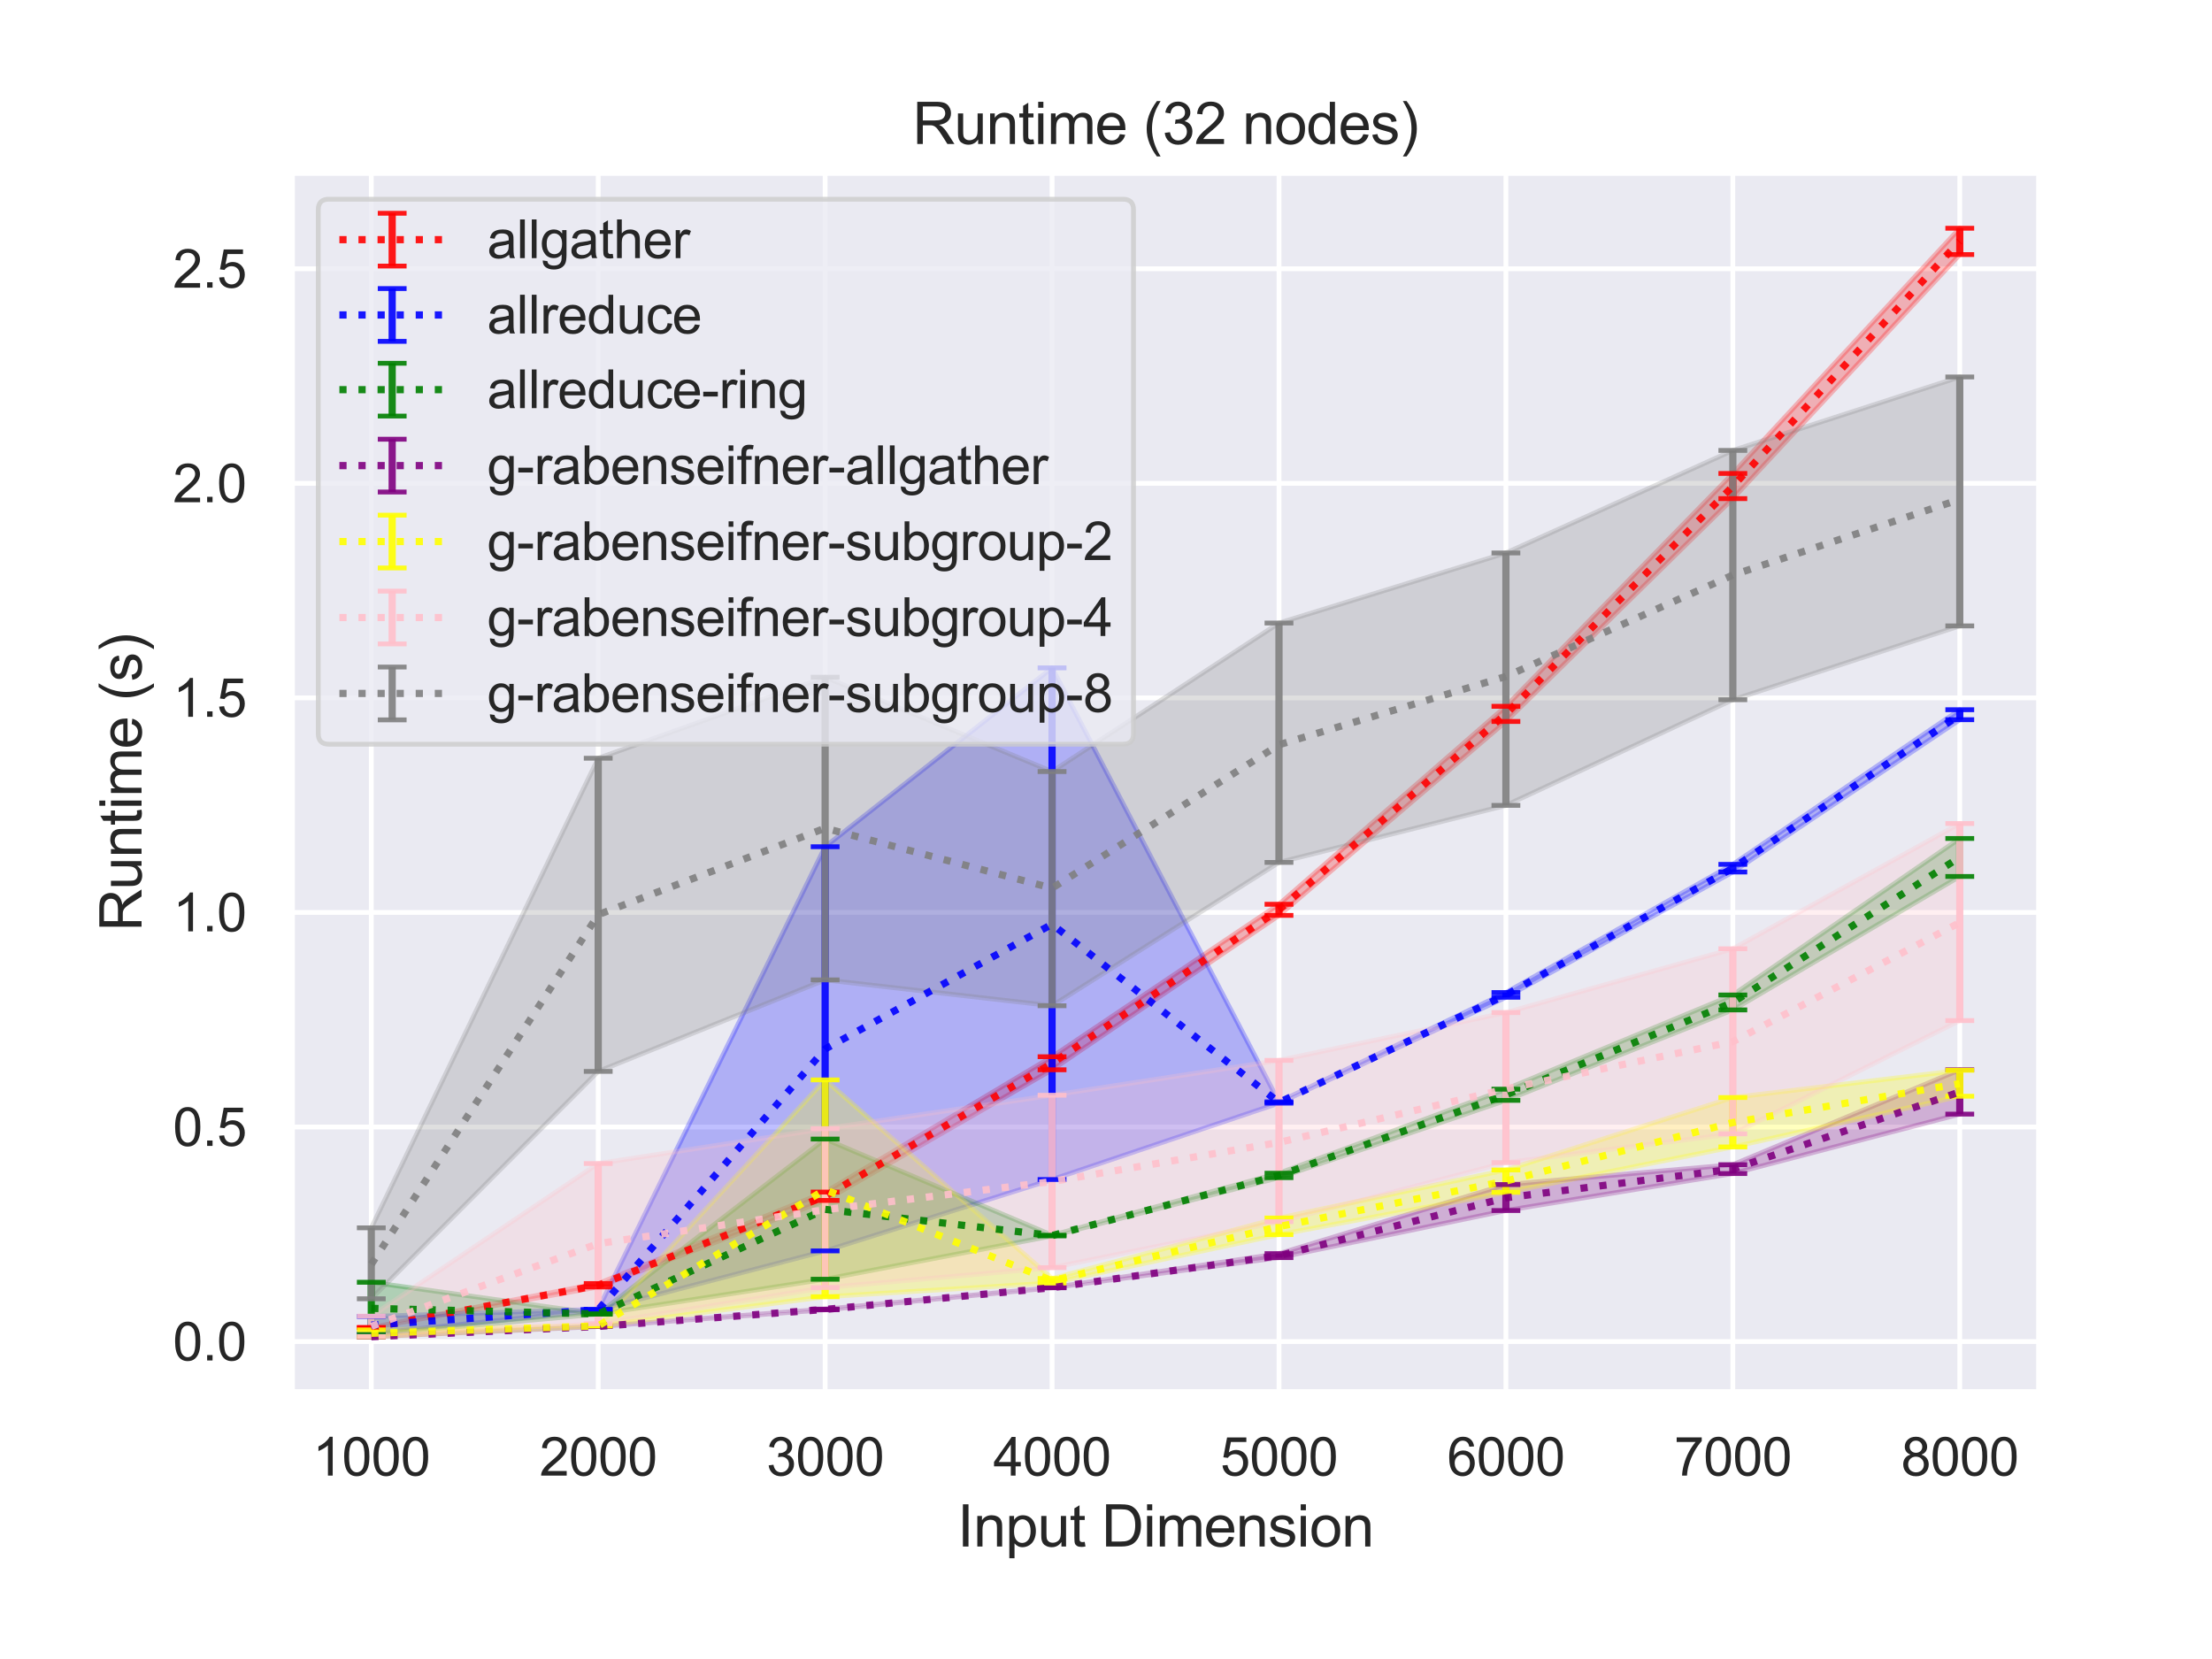 <?xml version="1.0" encoding="utf-8" standalone="no"?>
<!DOCTYPE svg PUBLIC "-//W3C//DTD SVG 1.1//EN"
  "http://www.w3.org/Graphics/SVG/1.1/DTD/svg11.dtd">
<svg height="345.6pt" version="1.1" viewBox="0 0 460.8 345.6" width="460.8pt" xmlns="http://www.w3.org/2000/svg" xmlns:xlink="http://www.w3.org/1999/xlink">
 <defs>
  <style type="text/css">*{stroke-linecap:butt;stroke-linejoin:round;}</style>
 </defs>
 <g id="figure_1">
  <g id="patch_1">
   <path d="M 0 345.6 
L 460.8 345.6 
L 460.8 0 
L 0 0 
z
" style="fill:#ffffff;"/>
  </g>
  <g id="axes_1">
   <g id="patch_2">
    <path d="M 60.8 290.02 
L 424.8 290.02 
L 424.8 36 
L 60.8 36 
z
" style="fill:#eaeaf2;"/>
   </g>
   <g id="matplotlib.axis_1">
    <g id="xtick_1">
     <g id="line2d_1">
      <path clip-path="url(#p0bdc066f3d)" d="M 77.345 290.02 
L 77.345 36 
" style="fill:none;stroke:#ffffff;stroke-linecap:round;"/>
     </g>
     <g id="text_1">
      <!-- 1000 -->
      <g style="fill:#262626;" transform="translate(65.111 307.394)scale(0.11 -0.11)">
       <defs>
        <path d="M 2384 0 
L 1822 0 
L 1822 3584 
Q 1619 3391 1289 3197 
Q 959 3003 697 2906 
L 697 3450 
Q 1169 3672 1522 3987 
Q 1875 4303 2022 4600 
L 2384 4600 
L 2384 0 
z
" id="ArialMT-31" transform="scale(0.016)"/>
        <path d="M 266 2259 
Q 266 3072 433 3567 
Q 600 4063 929 4331 
Q 1259 4600 1759 4600 
Q 2128 4600 2406 4451 
Q 2684 4303 2865 4023 
Q 3047 3744 3150 3342 
Q 3253 2941 3253 2259 
Q 3253 1453 3087 958 
Q 2922 463 2592 192 
Q 2263 -78 1759 -78 
Q 1097 -78 719 397 
Q 266 969 266 2259 
z
M 844 2259 
Q 844 1131 1108 757 
Q 1372 384 1759 384 
Q 2147 384 2411 759 
Q 2675 1134 2675 2259 
Q 2675 3391 2411 3762 
Q 2147 4134 1753 4134 
Q 1366 4134 1134 3806 
Q 844 3388 844 2259 
z
" id="ArialMT-30" transform="scale(0.016)"/>
       </defs>
       <use xlink:href="#ArialMT-31"/>
       <use x="55.615" xlink:href="#ArialMT-30"/>
       <use x="111.23" xlink:href="#ArialMT-30"/>
       <use x="166.846" xlink:href="#ArialMT-30"/>
      </g>
     </g>
    </g>
    <g id="xtick_2">
     <g id="line2d_2">
      <path clip-path="url(#p0bdc066f3d)" d="M 124.618 290.02 
L 124.618 36 
" style="fill:none;stroke:#ffffff;stroke-linecap:round;"/>
     </g>
     <g id="text_2">
      <!-- 2000 -->
      <g style="fill:#262626;" transform="translate(112.384 307.394)scale(0.11 -0.11)">
       <defs>
        <path d="M 3222 541 
L 3222 0 
L 194 0 
Q 188 203 259 391 
Q 375 700 629 1000 
Q 884 1300 1366 1694 
Q 2113 2306 2375 2664 
Q 2638 3022 2638 3341 
Q 2638 3675 2398 3904 
Q 2159 4134 1775 4134 
Q 1369 4134 1125 3890 
Q 881 3647 878 3216 
L 300 3275 
Q 359 3922 746 4261 
Q 1134 4600 1788 4600 
Q 2447 4600 2831 4234 
Q 3216 3869 3216 3328 
Q 3216 3053 3103 2787 
Q 2991 2522 2730 2228 
Q 2469 1934 1863 1422 
Q 1356 997 1212 845 
Q 1069 694 975 541 
L 3222 541 
z
" id="ArialMT-32" transform="scale(0.016)"/>
       </defs>
       <use xlink:href="#ArialMT-32"/>
       <use x="55.615" xlink:href="#ArialMT-30"/>
       <use x="111.23" xlink:href="#ArialMT-30"/>
       <use x="166.846" xlink:href="#ArialMT-30"/>
      </g>
     </g>
    </g>
    <g id="xtick_3">
     <g id="line2d_3">
      <path clip-path="url(#p0bdc066f3d)" d="M 171.891 290.02 
L 171.891 36 
" style="fill:none;stroke:#ffffff;stroke-linecap:round;"/>
     </g>
     <g id="text_3">
      <!-- 3000 -->
      <g style="fill:#262626;" transform="translate(159.657 307.394)scale(0.11 -0.11)">
       <defs>
        <path d="M 269 1209 
L 831 1284 
Q 928 806 1161 595 
Q 1394 384 1728 384 
Q 2125 384 2398 659 
Q 2672 934 2672 1341 
Q 2672 1728 2419 1979 
Q 2166 2231 1775 2231 
Q 1616 2231 1378 2169 
L 1441 2663 
Q 1497 2656 1531 2656 
Q 1891 2656 2178 2843 
Q 2466 3031 2466 3422 
Q 2466 3731 2256 3934 
Q 2047 4138 1716 4138 
Q 1388 4138 1169 3931 
Q 950 3725 888 3313 
L 325 3413 
Q 428 3978 793 4289 
Q 1159 4600 1703 4600 
Q 2078 4600 2393 4439 
Q 2709 4278 2876 4000 
Q 3044 3722 3044 3409 
Q 3044 3113 2884 2869 
Q 2725 2625 2413 2481 
Q 2819 2388 3044 2092 
Q 3269 1797 3269 1353 
Q 3269 753 2831 336 
Q 2394 -81 1725 -81 
Q 1122 -81 723 278 
Q 325 638 269 1209 
z
" id="ArialMT-33" transform="scale(0.016)"/>
       </defs>
       <use xlink:href="#ArialMT-33"/>
       <use x="55.615" xlink:href="#ArialMT-30"/>
       <use x="111.23" xlink:href="#ArialMT-30"/>
       <use x="166.846" xlink:href="#ArialMT-30"/>
      </g>
     </g>
    </g>
    <g id="xtick_4">
     <g id="line2d_4">
      <path clip-path="url(#p0bdc066f3d)" d="M 219.164 290.02 
L 219.164 36 
" style="fill:none;stroke:#ffffff;stroke-linecap:round;"/>
     </g>
     <g id="text_4">
      <!-- 4000 -->
      <g style="fill:#262626;" transform="translate(206.93 307.394)scale(0.11 -0.11)">
       <defs>
        <path d="M 2069 0 
L 2069 1097 
L 81 1097 
L 81 1613 
L 2172 4581 
L 2631 4581 
L 2631 1613 
L 3250 1613 
L 3250 1097 
L 2631 1097 
L 2631 0 
L 2069 0 
z
M 2069 1613 
L 2069 3678 
L 634 1613 
L 2069 1613 
z
" id="ArialMT-34" transform="scale(0.016)"/>
       </defs>
       <use xlink:href="#ArialMT-34"/>
       <use x="55.615" xlink:href="#ArialMT-30"/>
       <use x="111.23" xlink:href="#ArialMT-30"/>
       <use x="166.846" xlink:href="#ArialMT-30"/>
      </g>
     </g>
    </g>
    <g id="xtick_5">
     <g id="line2d_5">
      <path clip-path="url(#p0bdc066f3d)" d="M 266.436 290.02 
L 266.436 36 
" style="fill:none;stroke:#ffffff;stroke-linecap:round;"/>
     </g>
     <g id="text_5">
      <!-- 5000 -->
      <g style="fill:#262626;" transform="translate(254.202 307.394)scale(0.11 -0.11)">
       <defs>
        <path d="M 266 1200 
L 856 1250 
Q 922 819 1161 601 
Q 1400 384 1738 384 
Q 2144 384 2425 690 
Q 2706 997 2706 1503 
Q 2706 1984 2436 2262 
Q 2166 2541 1728 2541 
Q 1456 2541 1237 2417 
Q 1019 2294 894 2097 
L 366 2166 
L 809 4519 
L 3088 4519 
L 3088 3981 
L 1259 3981 
L 1013 2750 
Q 1425 3038 1878 3038 
Q 2478 3038 2890 2622 
Q 3303 2206 3303 1553 
Q 3303 931 2941 478 
Q 2500 -78 1738 -78 
Q 1113 -78 717 272 
Q 322 622 266 1200 
z
" id="ArialMT-35" transform="scale(0.016)"/>
       </defs>
       <use xlink:href="#ArialMT-35"/>
       <use x="55.615" xlink:href="#ArialMT-30"/>
       <use x="111.23" xlink:href="#ArialMT-30"/>
       <use x="166.846" xlink:href="#ArialMT-30"/>
      </g>
     </g>
    </g>
    <g id="xtick_6">
     <g id="line2d_6">
      <path clip-path="url(#p0bdc066f3d)" d="M 313.709 290.02 
L 313.709 36 
" style="fill:none;stroke:#ffffff;stroke-linecap:round;"/>
     </g>
     <g id="text_6">
      <!-- 6000 -->
      <g style="fill:#262626;" transform="translate(301.475 307.394)scale(0.11 -0.11)">
       <defs>
        <path d="M 3184 3459 
L 2625 3416 
Q 2550 3747 2413 3897 
Q 2184 4138 1850 4138 
Q 1581 4138 1378 3988 
Q 1113 3794 959 3422 
Q 806 3050 800 2363 
Q 1003 2672 1297 2822 
Q 1591 2972 1913 2972 
Q 2475 2972 2870 2558 
Q 3266 2144 3266 1488 
Q 3266 1056 3080 686 
Q 2894 316 2569 119 
Q 2244 -78 1831 -78 
Q 1128 -78 684 439 
Q 241 956 241 2144 
Q 241 3472 731 4075 
Q 1159 4600 1884 4600 
Q 2425 4600 2770 4297 
Q 3116 3994 3184 3459 
z
M 888 1484 
Q 888 1194 1011 928 
Q 1134 663 1356 523 
Q 1578 384 1822 384 
Q 2178 384 2434 671 
Q 2691 959 2691 1453 
Q 2691 1928 2437 2201 
Q 2184 2475 1800 2475 
Q 1419 2475 1153 2201 
Q 888 1928 888 1484 
z
" id="ArialMT-36" transform="scale(0.016)"/>
       </defs>
       <use xlink:href="#ArialMT-36"/>
       <use x="55.615" xlink:href="#ArialMT-30"/>
       <use x="111.23" xlink:href="#ArialMT-30"/>
       <use x="166.846" xlink:href="#ArialMT-30"/>
      </g>
     </g>
    </g>
    <g id="xtick_7">
     <g id="line2d_7">
      <path clip-path="url(#p0bdc066f3d)" d="M 360.982 290.02 
L 360.982 36 
" style="fill:none;stroke:#ffffff;stroke-linecap:round;"/>
     </g>
     <g id="text_7">
      <!-- 7000 -->
      <g style="fill:#262626;" transform="translate(348.748 307.394)scale(0.11 -0.11)">
       <defs>
        <path d="M 303 3981 
L 303 4522 
L 3269 4522 
L 3269 4084 
Q 2831 3619 2401 2847 
Q 1972 2075 1738 1259 
Q 1569 684 1522 0 
L 944 0 
Q 953 541 1156 1306 
Q 1359 2072 1739 2783 
Q 2119 3494 2547 3981 
L 303 3981 
z
" id="ArialMT-37" transform="scale(0.016)"/>
       </defs>
       <use xlink:href="#ArialMT-37"/>
       <use x="55.615" xlink:href="#ArialMT-30"/>
       <use x="111.23" xlink:href="#ArialMT-30"/>
       <use x="166.846" xlink:href="#ArialMT-30"/>
      </g>
     </g>
    </g>
    <g id="xtick_8">
     <g id="line2d_8">
      <path clip-path="url(#p0bdc066f3d)" d="M 408.255 290.02 
L 408.255 36 
" style="fill:none;stroke:#ffffff;stroke-linecap:round;"/>
     </g>
     <g id="text_8">
      <!-- 8000 -->
      <g style="fill:#262626;" transform="translate(396.02 307.394)scale(0.11 -0.11)">
       <defs>
        <path d="M 1131 2484 
Q 781 2613 612 2850 
Q 444 3088 444 3419 
Q 444 3919 803 4259 
Q 1163 4600 1759 4600 
Q 2359 4600 2725 4251 
Q 3091 3903 3091 3403 
Q 3091 3084 2923 2848 
Q 2756 2613 2416 2484 
Q 2838 2347 3058 2040 
Q 3278 1734 3278 1309 
Q 3278 722 2862 322 
Q 2447 -78 1769 -78 
Q 1091 -78 675 323 
Q 259 725 259 1325 
Q 259 1772 486 2073 
Q 713 2375 1131 2484 
z
M 1019 3438 
Q 1019 3113 1228 2906 
Q 1438 2700 1772 2700 
Q 2097 2700 2305 2904 
Q 2513 3109 2513 3406 
Q 2513 3716 2298 3927 
Q 2084 4138 1766 4138 
Q 1444 4138 1231 3931 
Q 1019 3725 1019 3438 
z
M 838 1322 
Q 838 1081 952 856 
Q 1066 631 1291 507 
Q 1516 384 1775 384 
Q 2178 384 2440 643 
Q 2703 903 2703 1303 
Q 2703 1709 2433 1975 
Q 2163 2241 1756 2241 
Q 1359 2241 1098 1978 
Q 838 1716 838 1322 
z
" id="ArialMT-38" transform="scale(0.016)"/>
       </defs>
       <use xlink:href="#ArialMT-38"/>
       <use x="55.615" xlink:href="#ArialMT-30"/>
       <use x="111.23" xlink:href="#ArialMT-30"/>
       <use x="166.846" xlink:href="#ArialMT-30"/>
      </g>
     </g>
    </g>
    <g id="text_9">
     <!-- Input Dimension -->
     <g style="fill:#262626;" transform="translate(199.446 322.169)scale(0.12 -0.12)">
      <defs>
       <path d="M 597 0 
L 597 4581 
L 1203 4581 
L 1203 0 
L 597 0 
z
" id="ArialMT-49" transform="scale(0.016)"/>
       <path d="M 422 0 
L 422 3319 
L 928 3319 
L 928 2847 
Q 1294 3394 1984 3394 
Q 2284 3394 2536 3286 
Q 2788 3178 2913 3003 
Q 3038 2828 3088 2588 
Q 3119 2431 3119 2041 
L 3119 0 
L 2556 0 
L 2556 2019 
Q 2556 2363 2490 2533 
Q 2425 2703 2258 2804 
Q 2091 2906 1866 2906 
Q 1506 2906 1245 2678 
Q 984 2450 984 1813 
L 984 0 
L 422 0 
z
" id="ArialMT-6e" transform="scale(0.016)"/>
       <path d="M 422 -1272 
L 422 3319 
L 934 3319 
L 934 2888 
Q 1116 3141 1344 3267 
Q 1572 3394 1897 3394 
Q 2322 3394 2647 3175 
Q 2972 2956 3137 2557 
Q 3303 2159 3303 1684 
Q 3303 1175 3120 767 
Q 2938 359 2589 142 
Q 2241 -75 1856 -75 
Q 1575 -75 1351 44 
Q 1128 163 984 344 
L 984 -1272 
L 422 -1272 
z
M 931 1641 
Q 931 1000 1190 694 
Q 1450 388 1819 388 
Q 2194 388 2461 705 
Q 2728 1022 2728 1688 
Q 2728 2322 2467 2637 
Q 2206 2953 1844 2953 
Q 1484 2953 1207 2617 
Q 931 2281 931 1641 
z
" id="ArialMT-70" transform="scale(0.016)"/>
       <path d="M 2597 0 
L 2597 488 
Q 2209 -75 1544 -75 
Q 1250 -75 995 37 
Q 741 150 617 320 
Q 494 491 444 738 
Q 409 903 409 1263 
L 409 3319 
L 972 3319 
L 972 1478 
Q 972 1038 1006 884 
Q 1059 663 1231 536 
Q 1403 409 1656 409 
Q 1909 409 2131 539 
Q 2353 669 2445 892 
Q 2538 1116 2538 1541 
L 2538 3319 
L 3100 3319 
L 3100 0 
L 2597 0 
z
" id="ArialMT-75" transform="scale(0.016)"/>
       <path d="M 1650 503 
L 1731 6 
Q 1494 -44 1306 -44 
Q 1000 -44 831 53 
Q 663 150 594 308 
Q 525 466 525 972 
L 525 2881 
L 113 2881 
L 113 3319 
L 525 3319 
L 525 4141 
L 1084 4478 
L 1084 3319 
L 1650 3319 
L 1650 2881 
L 1084 2881 
L 1084 941 
Q 1084 700 1114 631 
Q 1144 563 1211 522 
Q 1278 481 1403 481 
Q 1497 481 1650 503 
z
" id="ArialMT-74" transform="scale(0.016)"/>
       <path id="ArialMT-20" transform="scale(0.016)"/>
       <path d="M 494 0 
L 494 4581 
L 2072 4581 
Q 2606 4581 2888 4516 
Q 3281 4425 3559 4188 
Q 3922 3881 4101 3404 
Q 4281 2928 4281 2316 
Q 4281 1794 4159 1391 
Q 4038 988 3847 723 
Q 3656 459 3429 307 
Q 3203 156 2883 78 
Q 2563 0 2147 0 
L 494 0 
z
M 1100 541 
L 2078 541 
Q 2531 541 2789 625 
Q 3047 709 3200 863 
Q 3416 1078 3536 1442 
Q 3656 1806 3656 2325 
Q 3656 3044 3420 3430 
Q 3184 3816 2847 3947 
Q 2603 4041 2063 4041 
L 1100 4041 
L 1100 541 
z
" id="ArialMT-44" transform="scale(0.016)"/>
       <path d="M 425 3934 
L 425 4581 
L 988 4581 
L 988 3934 
L 425 3934 
z
M 425 0 
L 425 3319 
L 988 3319 
L 988 0 
L 425 0 
z
" id="ArialMT-69" transform="scale(0.016)"/>
       <path d="M 422 0 
L 422 3319 
L 925 3319 
L 925 2853 
Q 1081 3097 1340 3245 
Q 1600 3394 1931 3394 
Q 2300 3394 2536 3241 
Q 2772 3088 2869 2813 
Q 3263 3394 3894 3394 
Q 4388 3394 4653 3120 
Q 4919 2847 4919 2278 
L 4919 0 
L 4359 0 
L 4359 2091 
Q 4359 2428 4304 2576 
Q 4250 2725 4106 2815 
Q 3963 2906 3769 2906 
Q 3419 2906 3187 2673 
Q 2956 2441 2956 1928 
L 2956 0 
L 2394 0 
L 2394 2156 
Q 2394 2531 2256 2718 
Q 2119 2906 1806 2906 
Q 1569 2906 1367 2781 
Q 1166 2656 1075 2415 
Q 984 2175 984 1722 
L 984 0 
L 422 0 
z
" id="ArialMT-6d" transform="scale(0.016)"/>
       <path d="M 2694 1069 
L 3275 997 
Q 3138 488 2766 206 
Q 2394 -75 1816 -75 
Q 1088 -75 661 373 
Q 234 822 234 1631 
Q 234 2469 665 2931 
Q 1097 3394 1784 3394 
Q 2450 3394 2872 2941 
Q 3294 2488 3294 1666 
Q 3294 1616 3291 1516 
L 816 1516 
Q 847 969 1125 678 
Q 1403 388 1819 388 
Q 2128 388 2347 550 
Q 2566 713 2694 1069 
z
M 847 1978 
L 2700 1978 
Q 2663 2397 2488 2606 
Q 2219 2931 1791 2931 
Q 1403 2931 1139 2672 
Q 875 2413 847 1978 
z
" id="ArialMT-65" transform="scale(0.016)"/>
       <path d="M 197 991 
L 753 1078 
Q 800 744 1014 566 
Q 1228 388 1613 388 
Q 2000 388 2187 545 
Q 2375 703 2375 916 
Q 2375 1106 2209 1216 
Q 2094 1291 1634 1406 
Q 1016 1563 777 1677 
Q 538 1791 414 1992 
Q 291 2194 291 2438 
Q 291 2659 392 2848 
Q 494 3038 669 3163 
Q 800 3259 1026 3326 
Q 1253 3394 1513 3394 
Q 1903 3394 2198 3281 
Q 2494 3169 2634 2976 
Q 2775 2784 2828 2463 
L 2278 2388 
Q 2241 2644 2061 2787 
Q 1881 2931 1553 2931 
Q 1166 2931 1000 2803 
Q 834 2675 834 2503 
Q 834 2394 903 2306 
Q 972 2216 1119 2156 
Q 1203 2125 1616 2013 
Q 2213 1853 2448 1751 
Q 2684 1650 2818 1456 
Q 2953 1263 2953 975 
Q 2953 694 2789 445 
Q 2625 197 2315 61 
Q 2006 -75 1616 -75 
Q 969 -75 630 194 
Q 291 463 197 991 
z
" id="ArialMT-73" transform="scale(0.016)"/>
       <path d="M 213 1659 
Q 213 2581 725 3025 
Q 1153 3394 1769 3394 
Q 2453 3394 2887 2945 
Q 3322 2497 3322 1706 
Q 3322 1066 3130 698 
Q 2938 331 2570 128 
Q 2203 -75 1769 -75 
Q 1072 -75 642 372 
Q 213 819 213 1659 
z
M 791 1659 
Q 791 1022 1069 705 
Q 1347 388 1769 388 
Q 2188 388 2466 706 
Q 2744 1025 2744 1678 
Q 2744 2294 2464 2611 
Q 2184 2928 1769 2928 
Q 1347 2928 1069 2612 
Q 791 2297 791 1659 
z
" id="ArialMT-6f" transform="scale(0.016)"/>
      </defs>
      <use xlink:href="#ArialMT-49"/>
      <use x="27.783" xlink:href="#ArialMT-6e"/>
      <use x="83.398" xlink:href="#ArialMT-70"/>
      <use x="139.014" xlink:href="#ArialMT-75"/>
      <use x="194.629" xlink:href="#ArialMT-74"/>
      <use x="222.412" xlink:href="#ArialMT-20"/>
      <use x="250.195" xlink:href="#ArialMT-44"/>
      <use x="322.412" xlink:href="#ArialMT-69"/>
      <use x="344.629" xlink:href="#ArialMT-6d"/>
      <use x="427.93" xlink:href="#ArialMT-65"/>
      <use x="483.545" xlink:href="#ArialMT-6e"/>
      <use x="539.16" xlink:href="#ArialMT-73"/>
      <use x="589.16" xlink:href="#ArialMT-69"/>
      <use x="611.377" xlink:href="#ArialMT-6f"/>
      <use x="666.992" xlink:href="#ArialMT-6e"/>
     </g>
    </g>
   </g>
   <g id="matplotlib.axis_2">
    <g id="ytick_1">
     <g id="line2d_9">
      <path clip-path="url(#p0bdc066f3d)" d="M 60.8 279.474 
L 424.8 279.474 
" style="fill:none;stroke:#ffffff;stroke-linecap:round;"/>
     </g>
     <g id="text_10">
      <!-- 0.0 -->
      <g style="fill:#262626;" transform="translate(36.01 283.411)scale(0.11 -0.11)">
       <defs>
        <path d="M 581 0 
L 581 641 
L 1222 641 
L 1222 0 
L 581 0 
z
" id="ArialMT-2e" transform="scale(0.016)"/>
       </defs>
       <use xlink:href="#ArialMT-30"/>
       <use x="55.615" xlink:href="#ArialMT-2e"/>
       <use x="83.398" xlink:href="#ArialMT-30"/>
      </g>
     </g>
    </g>
    <g id="ytick_2">
     <g id="line2d_10">
      <path clip-path="url(#p0bdc066f3d)" d="M 60.8 234.777 
L 424.8 234.777 
" style="fill:none;stroke:#ffffff;stroke-linecap:round;"/>
     </g>
     <g id="text_11">
      <!-- 0.5 -->
      <g style="fill:#262626;" transform="translate(36.01 238.714)scale(0.11 -0.11)">
       <use xlink:href="#ArialMT-30"/>
       <use x="55.615" xlink:href="#ArialMT-2e"/>
       <use x="83.398" xlink:href="#ArialMT-35"/>
      </g>
     </g>
    </g>
    <g id="ytick_3">
     <g id="line2d_11">
      <path clip-path="url(#p0bdc066f3d)" d="M 60.8 190.08 
L 424.8 190.08 
" style="fill:none;stroke:#ffffff;stroke-linecap:round;"/>
     </g>
     <g id="text_12">
      <!-- 1.0 -->
      <g style="fill:#262626;" transform="translate(36.01 194.017)scale(0.11 -0.11)">
       <use xlink:href="#ArialMT-31"/>
       <use x="55.615" xlink:href="#ArialMT-2e"/>
       <use x="83.398" xlink:href="#ArialMT-30"/>
      </g>
     </g>
    </g>
    <g id="ytick_4">
     <g id="line2d_12">
      <path clip-path="url(#p0bdc066f3d)" d="M 60.8 145.383 
L 424.8 145.383 
" style="fill:none;stroke:#ffffff;stroke-linecap:round;"/>
     </g>
     <g id="text_13">
      <!-- 1.5 -->
      <g style="fill:#262626;" transform="translate(36.01 149.319)scale(0.11 -0.11)">
       <use xlink:href="#ArialMT-31"/>
       <use x="55.615" xlink:href="#ArialMT-2e"/>
       <use x="83.398" xlink:href="#ArialMT-35"/>
      </g>
     </g>
    </g>
    <g id="ytick_5">
     <g id="line2d_13">
      <path clip-path="url(#p0bdc066f3d)" d="M 60.8 100.685 
L 424.8 100.685 
" style="fill:none;stroke:#ffffff;stroke-linecap:round;"/>
     </g>
     <g id="text_14">
      <!-- 2.0 -->
      <g style="fill:#262626;" transform="translate(36.01 104.622)scale(0.11 -0.11)">
       <use xlink:href="#ArialMT-32"/>
       <use x="55.615" xlink:href="#ArialMT-2e"/>
       <use x="83.398" xlink:href="#ArialMT-30"/>
      </g>
     </g>
    </g>
    <g id="ytick_6">
     <g id="line2d_14">
      <path clip-path="url(#p0bdc066f3d)" d="M 60.8 55.988 
L 424.8 55.988 
" style="fill:none;stroke:#ffffff;stroke-linecap:round;"/>
     </g>
     <g id="text_15">
      <!-- 2.5 -->
      <g style="fill:#262626;" transform="translate(36.01 59.925)scale(0.11 -0.11)">
       <use xlink:href="#ArialMT-32"/>
       <use x="55.615" xlink:href="#ArialMT-2e"/>
       <use x="83.398" xlink:href="#ArialMT-35"/>
      </g>
     </g>
    </g>
    <g id="text_16">
     <!-- Runtime (s) -->
     <g style="fill:#262626;" transform="translate(29.484 194.013)rotate(-90)scale(0.12 -0.12)">
      <defs>
       <path d="M 503 0 
L 503 4581 
L 2534 4581 
Q 3147 4581 3465 4457 
Q 3784 4334 3975 4021 
Q 4166 3709 4166 3331 
Q 4166 2844 3850 2509 
Q 3534 2175 2875 2084 
Q 3116 1969 3241 1856 
Q 3506 1613 3744 1247 
L 4541 0 
L 3778 0 
L 3172 953 
Q 2906 1366 2734 1584 
Q 2563 1803 2427 1890 
Q 2291 1978 2150 2013 
Q 2047 2034 1813 2034 
L 1109 2034 
L 1109 0 
L 503 0 
z
M 1109 2559 
L 2413 2559 
Q 2828 2559 3062 2645 
Q 3297 2731 3419 2920 
Q 3541 3109 3541 3331 
Q 3541 3656 3305 3865 
Q 3069 4075 2559 4075 
L 1109 4075 
L 1109 2559 
z
" id="ArialMT-52" transform="scale(0.016)"/>
       <path d="M 1497 -1347 
Q 1031 -759 709 28 
Q 388 816 388 1659 
Q 388 2403 628 3084 
Q 909 3875 1497 4659 
L 1900 4659 
Q 1522 4009 1400 3731 
Q 1209 3300 1100 2831 
Q 966 2247 966 1656 
Q 966 153 1900 -1347 
L 1497 -1347 
z
" id="ArialMT-28" transform="scale(0.016)"/>
       <path d="M 791 -1347 
L 388 -1347 
Q 1322 153 1322 1656 
Q 1322 2244 1188 2822 
Q 1081 3291 891 3722 
Q 769 4003 388 4659 
L 791 4659 
Q 1378 3875 1659 3084 
Q 1900 2403 1900 1659 
Q 1900 816 1576 28 
Q 1253 -759 791 -1347 
z
" id="ArialMT-29" transform="scale(0.016)"/>
      </defs>
      <use xlink:href="#ArialMT-52"/>
      <use x="72.217" xlink:href="#ArialMT-75"/>
      <use x="127.832" xlink:href="#ArialMT-6e"/>
      <use x="183.447" xlink:href="#ArialMT-74"/>
      <use x="211.23" xlink:href="#ArialMT-69"/>
      <use x="233.447" xlink:href="#ArialMT-6d"/>
      <use x="316.748" xlink:href="#ArialMT-65"/>
      <use x="372.363" xlink:href="#ArialMT-20"/>
      <use x="400.146" xlink:href="#ArialMT-28"/>
      <use x="433.447" xlink:href="#ArialMT-73"/>
      <use x="483.447" xlink:href="#ArialMT-29"/>
     </g>
    </g>
   </g>
   <g id="PolyCollection_1">
    <defs>
     <path d="M 77.345 -69.068 
L 77.345 -68.996 
L 124.618 -77.502 
L 171.891 -95.525 
L 219.164 -122.744 
L 266.436 -154.906 
L 313.709 -195.306 
L 360.982 -241.73 
L 408.255 -292.572 
L 408.255 -298.054 
L 408.255 -298.054 
L 360.982 -246.97 
L 313.709 -198.464 
L 266.436 -157.226 
L 219.164 -125.465 
L 171.891 -97.273 
L 124.618 -78.22 
L 77.345 -69.068 
z
" id="m986b6451ba" style="stroke:#ff0000;stroke-opacity:0.25;"/>
    </defs>
    <g clip-path="url(#p0bdc066f3d)">
     <use style="fill:#ff0000;fill-opacity:0.25;stroke:#ff0000;stroke-opacity:0.25;" x="0" xlink:href="#m986b6451ba" y="345.6"/>
    </g>
   </g>
   <g id="PolyCollection_2">
    <defs>
     <path d="M 77.345 -71.365 
L 77.345 -67.759 
L 124.618 -72.695 
L 171.891 -85.013 
L 219.164 -99.879 
L 266.436 -115.804 
L 313.709 -137.851 
L 360.982 -163.945 
L 408.255 -195.674 
L 408.255 -197.75 
L 408.255 -197.75 
L 360.982 -165.535 
L 313.709 -138.835 
L 266.436 -116.061 
L 219.164 -206.468 
L 171.891 -169.214 
L 124.618 -72.843 
L 77.345 -71.365 
z
" id="mcff47588d6" style="stroke:#0000ff;stroke-opacity:0.25;"/>
    </defs>
    <g clip-path="url(#p0bdc066f3d)">
     <use style="fill:#0000ff;fill-opacity:0.25;stroke:#0000ff;stroke-opacity:0.25;" x="0" xlink:href="#mcff47588d6" y="345.6"/>
    </g>
   </g>
   <g id="PolyCollection_3">
    <defs>
     <path d="M 77.345 -78.485 
L 77.345 -67.617 
L 124.618 -71.843 
L 171.891 -79.11 
L 219.164 -88.135 
L 266.436 -100.272 
L 313.709 -116.372 
L 360.982 -135.218 
L 408.255 -163.019 
L 408.255 -170.934 
L 408.255 -170.934 
L 360.982 -138.327 
L 313.709 -118.701 
L 266.436 -101.202 
L 219.164 -88.285 
L 171.891 -108.313 
L 124.618 -71.894 
L 77.345 -78.485 
z
" id="m638df77712" style="stroke:#008000;stroke-opacity:0.25;"/>
    </defs>
    <g clip-path="url(#p0bdc066f3d)">
     <use style="fill:#008000;fill-opacity:0.25;stroke:#008000;stroke-opacity:0.25;" x="0" xlink:href="#m638df77712" y="345.6"/>
    </g>
   </g>
   <g id="PolyCollection_4">
    <defs>
     <path d="M 77.345 -67.133 
L 77.345 -67.126 
L 124.618 -69.26 
L 171.891 -72.75 
L 219.164 -77.338 
L 266.436 -83.617 
L 313.709 -93.424 
L 360.982 -101.132 
L 408.255 -113.509 
L 408.255 -122.744 
L 408.255 -122.744 
L 360.982 -102.98 
L 313.709 -98.832 
L 266.436 -84.447 
L 219.164 -77.368 
L 171.891 -72.889 
L 124.618 -69.283 
L 77.345 -67.133 
z
" id="m06c7568f32" style="stroke:#800080;stroke-opacity:0.25;"/>
    </defs>
    <g clip-path="url(#p0bdc066f3d)">
     <use style="fill:#800080;fill-opacity:0.25;stroke:#800080;stroke-opacity:0.25;" x="0" xlink:href="#m06c7568f32" y="345.6"/>
    </g>
   </g>
   <g id="PolyCollection_5">
    <defs>
     <path d="M 77.345 -68.557 
L 77.345 -67.149 
L 124.618 -69.377 
L 171.891 -75.467 
L 219.164 -78.333 
L 266.436 -88.409 
L 313.709 -97.215 
L 360.982 -106.671 
L 408.255 -117.233 
L 408.255 -122.647 
L 408.255 -122.647 
L 360.982 -116.965 
L 313.709 -101.871 
L 266.436 -91.866 
L 219.164 -79.262 
L 171.891 -120.636 
L 124.618 -69.413 
L 77.345 -68.557 
z
" id="m09ca4e0246" style="stroke:#ffff00;stroke-opacity:0.25;"/>
    </defs>
    <g clip-path="url(#p0bdc066f3d)">
     <use style="fill:#ffff00;fill-opacity:0.25;stroke:#ffff00;stroke-opacity:0.25;" x="0" xlink:href="#m09ca4e0246" y="345.6"/>
    </g>
   </g>
   <g id="PolyCollection_6">
    <defs>
     <path d="M 77.345 -71.416 
L 77.345 -67.188 
L 124.618 -69.839 
L 171.891 -77.372 
L 219.164 -81.529 
L 266.436 -91.108 
L 313.709 -103.409 
L 360.982 -109.402 
L 408.255 -132.992 
L 408.255 -174.044 
L 408.255 -174.044 
L 360.982 -147.951 
L 313.709 -134.665 
L 266.436 -124.705 
L 219.164 -117.442 
L 171.891 -110.483 
L 124.618 -103.217 
L 77.345 -71.416 
z
" id="m1d205d4961" style="stroke:#ffc0cb;stroke-opacity:0.25;"/>
    </defs>
    <g clip-path="url(#p0bdc066f3d)">
     <use style="fill:#ffc0cb;fill-opacity:0.25;stroke:#ffc0cb;stroke-opacity:0.25;" x="0" xlink:href="#m1d205d4961" y="345.6"/>
    </g>
   </g>
   <g id="PolyCollection_7">
    <defs>
     <path d="M 77.345 -89.818 
L 77.345 -75.044 
L 124.618 -122.407 
L 171.891 -141.473 
L 219.164 -136.08 
L 266.436 -165.947 
L 313.709 -177.824 
L 360.982 -199.832 
L 408.255 -215.213 
L 408.255 -267.076 
L 408.255 -267.076 
L 360.982 -251.768 
L 313.709 -230.406 
L 266.436 -215.812 
L 219.164 -184.874 
L 171.891 -204.528 
L 124.618 -187.644 
L 77.345 -89.818 
z
" id="mf783be574e" style="stroke:#808080;stroke-opacity:0.25;"/>
    </defs>
    <g clip-path="url(#p0bdc066f3d)">
     <use style="fill:#808080;fill-opacity:0.25;stroke:#808080;stroke-opacity:0.25;" x="0" xlink:href="#mf783be574e" y="345.6"/>
    </g>
   </g>
   <g id="LineCollection_1">
    <path clip-path="url(#p0bdc066f3d)" d="M 77.345 276.604 
L 77.345 276.532 
" style="fill:none;stroke:#ff0000;stroke-opacity:0.9;stroke-width:1.5;"/>
    <path clip-path="url(#p0bdc066f3d)" d="M 124.618 268.098 
L 124.618 267.38 
" style="fill:none;stroke:#ff0000;stroke-opacity:0.9;stroke-width:1.5;"/>
    <path clip-path="url(#p0bdc066f3d)" d="M 171.891 250.075 
L 171.891 248.327 
" style="fill:none;stroke:#ff0000;stroke-opacity:0.9;stroke-width:1.5;"/>
    <path clip-path="url(#p0bdc066f3d)" d="M 219.164 222.856 
L 219.164 220.135 
" style="fill:none;stroke:#ff0000;stroke-opacity:0.9;stroke-width:1.5;"/>
    <path clip-path="url(#p0bdc066f3d)" d="M 266.436 190.694 
L 266.436 188.374 
" style="fill:none;stroke:#ff0000;stroke-opacity:0.9;stroke-width:1.5;"/>
    <path clip-path="url(#p0bdc066f3d)" d="M 313.709 150.294 
L 313.709 147.136 
" style="fill:none;stroke:#ff0000;stroke-opacity:0.9;stroke-width:1.5;"/>
    <path clip-path="url(#p0bdc066f3d)" d="M 360.982 103.87 
L 360.982 98.63 
" style="fill:none;stroke:#ff0000;stroke-opacity:0.9;stroke-width:1.5;"/>
    <path clip-path="url(#p0bdc066f3d)" d="M 408.255 53.028 
L 408.255 47.546 
" style="fill:none;stroke:#ff0000;stroke-opacity:0.9;stroke-width:1.5;"/>
   </g>
   <g id="LineCollection_2">
    <path clip-path="url(#p0bdc066f3d)" d="M 77.345 277.841 
L 77.345 274.235 
" style="fill:none;stroke:#0000ff;stroke-opacity:0.9;stroke-width:1.5;"/>
    <path clip-path="url(#p0bdc066f3d)" d="M 124.618 272.905 
L 124.618 272.757 
" style="fill:none;stroke:#0000ff;stroke-opacity:0.9;stroke-width:1.5;"/>
    <path clip-path="url(#p0bdc066f3d)" d="M 171.891 260.587 
L 171.891 176.386 
" style="fill:none;stroke:#0000ff;stroke-opacity:0.9;stroke-width:1.5;"/>
    <path clip-path="url(#p0bdc066f3d)" d="M 219.164 245.721 
L 219.164 139.132 
" style="fill:none;stroke:#0000ff;stroke-opacity:0.9;stroke-width:1.5;"/>
    <path clip-path="url(#p0bdc066f3d)" d="M 266.436 229.796 
L 266.436 229.539 
" style="fill:none;stroke:#0000ff;stroke-opacity:0.9;stroke-width:1.5;"/>
    <path clip-path="url(#p0bdc066f3d)" d="M 313.709 207.749 
L 313.709 206.765 
" style="fill:none;stroke:#0000ff;stroke-opacity:0.9;stroke-width:1.5;"/>
    <path clip-path="url(#p0bdc066f3d)" d="M 360.982 181.655 
L 360.982 180.065 
" style="fill:none;stroke:#0000ff;stroke-opacity:0.9;stroke-width:1.5;"/>
    <path clip-path="url(#p0bdc066f3d)" d="M 408.255 149.926 
L 408.255 147.85 
" style="fill:none;stroke:#0000ff;stroke-opacity:0.9;stroke-width:1.5;"/>
   </g>
   <g id="LineCollection_3">
    <path clip-path="url(#p0bdc066f3d)" d="M 77.345 277.983 
L 77.345 267.115 
" style="fill:none;stroke:#008000;stroke-opacity:0.9;stroke-width:1.5;"/>
    <path clip-path="url(#p0bdc066f3d)" d="M 124.618 273.757 
L 124.618 273.706 
" style="fill:none;stroke:#008000;stroke-opacity:0.9;stroke-width:1.5;"/>
    <path clip-path="url(#p0bdc066f3d)" d="M 171.891 266.49 
L 171.891 237.287 
" style="fill:none;stroke:#008000;stroke-opacity:0.9;stroke-width:1.5;"/>
    <path clip-path="url(#p0bdc066f3d)" d="M 219.164 257.465 
L 219.164 257.315 
" style="fill:none;stroke:#008000;stroke-opacity:0.9;stroke-width:1.5;"/>
    <path clip-path="url(#p0bdc066f3d)" d="M 266.436 245.328 
L 266.436 244.398 
" style="fill:none;stroke:#008000;stroke-opacity:0.9;stroke-width:1.5;"/>
    <path clip-path="url(#p0bdc066f3d)" d="M 313.709 229.228 
L 313.709 226.899 
" style="fill:none;stroke:#008000;stroke-opacity:0.9;stroke-width:1.5;"/>
    <path clip-path="url(#p0bdc066f3d)" d="M 360.982 210.382 
L 360.982 207.273 
" style="fill:none;stroke:#008000;stroke-opacity:0.9;stroke-width:1.5;"/>
    <path clip-path="url(#p0bdc066f3d)" d="M 408.255 182.581 
L 408.255 174.666 
" style="fill:none;stroke:#008000;stroke-opacity:0.9;stroke-width:1.5;"/>
   </g>
   <g id="LineCollection_4">
    <path clip-path="url(#p0bdc066f3d)" d="M 77.345 278.474 
L 77.345 278.467 
" style="fill:none;stroke:#800080;stroke-opacity:0.9;stroke-width:1.5;"/>
    <path clip-path="url(#p0bdc066f3d)" d="M 124.618 276.34 
L 124.618 276.317 
" style="fill:none;stroke:#800080;stroke-opacity:0.9;stroke-width:1.5;"/>
    <path clip-path="url(#p0bdc066f3d)" d="M 171.891 272.85 
L 171.891 272.711 
" style="fill:none;stroke:#800080;stroke-opacity:0.9;stroke-width:1.5;"/>
    <path clip-path="url(#p0bdc066f3d)" d="M 219.164 268.262 
L 219.164 268.232 
" style="fill:none;stroke:#800080;stroke-opacity:0.9;stroke-width:1.5;"/>
    <path clip-path="url(#p0bdc066f3d)" d="M 266.436 261.983 
L 266.436 261.153 
" style="fill:none;stroke:#800080;stroke-opacity:0.9;stroke-width:1.5;"/>
    <path clip-path="url(#p0bdc066f3d)" d="M 313.709 252.176 
L 313.709 246.768 
" style="fill:none;stroke:#800080;stroke-opacity:0.9;stroke-width:1.5;"/>
    <path clip-path="url(#p0bdc066f3d)" d="M 360.982 244.468 
L 360.982 242.62 
" style="fill:none;stroke:#800080;stroke-opacity:0.9;stroke-width:1.5;"/>
    <path clip-path="url(#p0bdc066f3d)" d="M 408.255 232.091 
L 408.255 222.856 
" style="fill:none;stroke:#800080;stroke-opacity:0.9;stroke-width:1.5;"/>
   </g>
   <g id="LineCollection_5">
    <path clip-path="url(#p0bdc066f3d)" d="M 77.345 278.451 
L 77.345 277.043 
" style="fill:none;stroke:#ffff00;stroke-opacity:0.9;stroke-width:1.5;"/>
    <path clip-path="url(#p0bdc066f3d)" d="M 124.618 276.223 
L 124.618 276.187 
" style="fill:none;stroke:#ffff00;stroke-opacity:0.9;stroke-width:1.5;"/>
    <path clip-path="url(#p0bdc066f3d)" d="M 171.891 270.133 
L 171.891 224.964 
" style="fill:none;stroke:#ffff00;stroke-opacity:0.9;stroke-width:1.5;"/>
    <path clip-path="url(#p0bdc066f3d)" d="M 219.164 267.267 
L 219.164 266.338 
" style="fill:none;stroke:#ffff00;stroke-opacity:0.9;stroke-width:1.5;"/>
    <path clip-path="url(#p0bdc066f3d)" d="M 266.436 257.191 
L 266.436 253.734 
" style="fill:none;stroke:#ffff00;stroke-opacity:0.9;stroke-width:1.5;"/>
    <path clip-path="url(#p0bdc066f3d)" d="M 313.709 248.385 
L 313.709 243.729 
" style="fill:none;stroke:#ffff00;stroke-opacity:0.9;stroke-width:1.5;"/>
    <path clip-path="url(#p0bdc066f3d)" d="M 360.982 238.929 
L 360.982 228.635 
" style="fill:none;stroke:#ffff00;stroke-opacity:0.9;stroke-width:1.5;"/>
    <path clip-path="url(#p0bdc066f3d)" d="M 408.255 228.367 
L 408.255 222.953 
" style="fill:none;stroke:#ffff00;stroke-opacity:0.9;stroke-width:1.5;"/>
   </g>
   <g id="LineCollection_6">
    <path clip-path="url(#p0bdc066f3d)" d="M 77.345 278.412 
L 77.345 274.184 
" style="fill:none;stroke:#ffc0cb;stroke-opacity:0.9;stroke-width:1.5;"/>
    <path clip-path="url(#p0bdc066f3d)" d="M 124.618 275.761 
L 124.618 242.383 
" style="fill:none;stroke:#ffc0cb;stroke-opacity:0.9;stroke-width:1.5;"/>
    <path clip-path="url(#p0bdc066f3d)" d="M 171.891 268.228 
L 171.891 235.117 
" style="fill:none;stroke:#ffc0cb;stroke-opacity:0.9;stroke-width:1.5;"/>
    <path clip-path="url(#p0bdc066f3d)" d="M 219.164 264.071 
L 219.164 228.158 
" style="fill:none;stroke:#ffc0cb;stroke-opacity:0.9;stroke-width:1.5;"/>
    <path clip-path="url(#p0bdc066f3d)" d="M 266.436 254.492 
L 266.436 220.895 
" style="fill:none;stroke:#ffc0cb;stroke-opacity:0.9;stroke-width:1.5;"/>
    <path clip-path="url(#p0bdc066f3d)" d="M 313.709 242.191 
L 313.709 210.935 
" style="fill:none;stroke:#ffc0cb;stroke-opacity:0.9;stroke-width:1.5;"/>
    <path clip-path="url(#p0bdc066f3d)" d="M 360.982 236.198 
L 360.982 197.649 
" style="fill:none;stroke:#ffc0cb;stroke-opacity:0.9;stroke-width:1.5;"/>
    <path clip-path="url(#p0bdc066f3d)" d="M 408.255 212.608 
L 408.255 171.556 
" style="fill:none;stroke:#ffc0cb;stroke-opacity:0.9;stroke-width:1.5;"/>
   </g>
   <g id="LineCollection_7">
    <path clip-path="url(#p0bdc066f3d)" d="M 77.345 270.556 
L 77.345 255.782 
" style="fill:none;stroke:#808080;stroke-opacity:0.9;stroke-width:1.5;"/>
    <path clip-path="url(#p0bdc066f3d)" d="M 124.618 223.193 
L 124.618 157.956 
" style="fill:none;stroke:#808080;stroke-opacity:0.9;stroke-width:1.5;"/>
    <path clip-path="url(#p0bdc066f3d)" d="M 171.891 204.127 
L 171.891 141.072 
" style="fill:none;stroke:#808080;stroke-opacity:0.9;stroke-width:1.5;"/>
    <path clip-path="url(#p0bdc066f3d)" d="M 219.164 209.52 
L 219.164 160.726 
" style="fill:none;stroke:#808080;stroke-opacity:0.9;stroke-width:1.5;"/>
    <path clip-path="url(#p0bdc066f3d)" d="M 266.436 179.653 
L 266.436 129.788 
" style="fill:none;stroke:#808080;stroke-opacity:0.9;stroke-width:1.5;"/>
    <path clip-path="url(#p0bdc066f3d)" d="M 313.709 167.776 
L 313.709 115.194 
" style="fill:none;stroke:#808080;stroke-opacity:0.9;stroke-width:1.5;"/>
    <path clip-path="url(#p0bdc066f3d)" d="M 360.982 145.768 
L 360.982 93.832 
" style="fill:none;stroke:#808080;stroke-opacity:0.9;stroke-width:1.5;"/>
    <path clip-path="url(#p0bdc066f3d)" d="M 408.255 130.387 
L 408.255 78.524 
" style="fill:none;stroke:#808080;stroke-opacity:0.9;stroke-width:1.5;"/>
   </g>
   <g id="line2d_15">
    <defs>
     <path d="M 3 0 
L -3 -0 
" id="m3881ecf247" style="stroke:#ff0000;stroke-opacity:0.9;"/>
    </defs>
    <g clip-path="url(#p0bdc066f3d)">
     <use style="fill:#ff0000;fill-opacity:0.9;stroke:#ff0000;stroke-opacity:0.9;" x="77.345" xlink:href="#m3881ecf247" y="276.604"/>
     <use style="fill:#ff0000;fill-opacity:0.9;stroke:#ff0000;stroke-opacity:0.9;" x="124.618" xlink:href="#m3881ecf247" y="268.098"/>
     <use style="fill:#ff0000;fill-opacity:0.9;stroke:#ff0000;stroke-opacity:0.9;" x="171.891" xlink:href="#m3881ecf247" y="250.075"/>
     <use style="fill:#ff0000;fill-opacity:0.9;stroke:#ff0000;stroke-opacity:0.9;" x="219.164" xlink:href="#m3881ecf247" y="222.856"/>
     <use style="fill:#ff0000;fill-opacity:0.9;stroke:#ff0000;stroke-opacity:0.9;" x="266.436" xlink:href="#m3881ecf247" y="190.694"/>
     <use style="fill:#ff0000;fill-opacity:0.9;stroke:#ff0000;stroke-opacity:0.9;" x="313.709" xlink:href="#m3881ecf247" y="150.294"/>
     <use style="fill:#ff0000;fill-opacity:0.9;stroke:#ff0000;stroke-opacity:0.9;" x="360.982" xlink:href="#m3881ecf247" y="103.87"/>
     <use style="fill:#ff0000;fill-opacity:0.9;stroke:#ff0000;stroke-opacity:0.9;" x="408.255" xlink:href="#m3881ecf247" y="53.028"/>
    </g>
   </g>
   <g id="line2d_16">
    <g clip-path="url(#p0bdc066f3d)">
     <use style="fill:#ff0000;fill-opacity:0.9;stroke:#ff0000;stroke-opacity:0.9;" x="77.345" xlink:href="#m3881ecf247" y="276.532"/>
     <use style="fill:#ff0000;fill-opacity:0.9;stroke:#ff0000;stroke-opacity:0.9;" x="124.618" xlink:href="#m3881ecf247" y="267.38"/>
     <use style="fill:#ff0000;fill-opacity:0.9;stroke:#ff0000;stroke-opacity:0.9;" x="171.891" xlink:href="#m3881ecf247" y="248.327"/>
     <use style="fill:#ff0000;fill-opacity:0.9;stroke:#ff0000;stroke-opacity:0.9;" x="219.164" xlink:href="#m3881ecf247" y="220.135"/>
     <use style="fill:#ff0000;fill-opacity:0.9;stroke:#ff0000;stroke-opacity:0.9;" x="266.436" xlink:href="#m3881ecf247" y="188.374"/>
     <use style="fill:#ff0000;fill-opacity:0.9;stroke:#ff0000;stroke-opacity:0.9;" x="313.709" xlink:href="#m3881ecf247" y="147.136"/>
     <use style="fill:#ff0000;fill-opacity:0.9;stroke:#ff0000;stroke-opacity:0.9;" x="360.982" xlink:href="#m3881ecf247" y="98.63"/>
     <use style="fill:#ff0000;fill-opacity:0.9;stroke:#ff0000;stroke-opacity:0.9;" x="408.255" xlink:href="#m3881ecf247" y="47.546"/>
    </g>
   </g>
   <g id="line2d_17">
    <defs>
     <path d="M 3 0 
L -3 -0 
" id="mb9f728539f" style="stroke:#0000ff;stroke-opacity:0.9;"/>
    </defs>
    <g clip-path="url(#p0bdc066f3d)">
     <use style="fill:#0000ff;fill-opacity:0.9;stroke:#0000ff;stroke-opacity:0.9;" x="77.345" xlink:href="#mb9f728539f" y="277.841"/>
     <use style="fill:#0000ff;fill-opacity:0.9;stroke:#0000ff;stroke-opacity:0.9;" x="124.618" xlink:href="#mb9f728539f" y="272.905"/>
     <use style="fill:#0000ff;fill-opacity:0.9;stroke:#0000ff;stroke-opacity:0.9;" x="171.891" xlink:href="#mb9f728539f" y="260.587"/>
     <use style="fill:#0000ff;fill-opacity:0.9;stroke:#0000ff;stroke-opacity:0.9;" x="219.164" xlink:href="#mb9f728539f" y="245.721"/>
     <use style="fill:#0000ff;fill-opacity:0.9;stroke:#0000ff;stroke-opacity:0.9;" x="266.436" xlink:href="#mb9f728539f" y="229.796"/>
     <use style="fill:#0000ff;fill-opacity:0.9;stroke:#0000ff;stroke-opacity:0.9;" x="313.709" xlink:href="#mb9f728539f" y="207.749"/>
     <use style="fill:#0000ff;fill-opacity:0.9;stroke:#0000ff;stroke-opacity:0.9;" x="360.982" xlink:href="#mb9f728539f" y="181.655"/>
     <use style="fill:#0000ff;fill-opacity:0.9;stroke:#0000ff;stroke-opacity:0.9;" x="408.255" xlink:href="#mb9f728539f" y="149.926"/>
    </g>
   </g>
   <g id="line2d_18">
    <g clip-path="url(#p0bdc066f3d)">
     <use style="fill:#0000ff;fill-opacity:0.9;stroke:#0000ff;stroke-opacity:0.9;" x="77.345" xlink:href="#mb9f728539f" y="274.235"/>
     <use style="fill:#0000ff;fill-opacity:0.9;stroke:#0000ff;stroke-opacity:0.9;" x="124.618" xlink:href="#mb9f728539f" y="272.757"/>
     <use style="fill:#0000ff;fill-opacity:0.9;stroke:#0000ff;stroke-opacity:0.9;" x="171.891" xlink:href="#mb9f728539f" y="176.386"/>
     <use style="fill:#0000ff;fill-opacity:0.9;stroke:#0000ff;stroke-opacity:0.9;" x="219.164" xlink:href="#mb9f728539f" y="139.132"/>
     <use style="fill:#0000ff;fill-opacity:0.9;stroke:#0000ff;stroke-opacity:0.9;" x="266.436" xlink:href="#mb9f728539f" y="229.539"/>
     <use style="fill:#0000ff;fill-opacity:0.9;stroke:#0000ff;stroke-opacity:0.9;" x="313.709" xlink:href="#mb9f728539f" y="206.765"/>
     <use style="fill:#0000ff;fill-opacity:0.9;stroke:#0000ff;stroke-opacity:0.9;" x="360.982" xlink:href="#mb9f728539f" y="180.065"/>
     <use style="fill:#0000ff;fill-opacity:0.9;stroke:#0000ff;stroke-opacity:0.9;" x="408.255" xlink:href="#mb9f728539f" y="147.85"/>
    </g>
   </g>
   <g id="line2d_19">
    <defs>
     <path d="M 3 0 
L -3 -0 
" id="mfed6a41520" style="stroke:#008000;stroke-opacity:0.9;"/>
    </defs>
    <g clip-path="url(#p0bdc066f3d)">
     <use style="fill:#008000;fill-opacity:0.9;stroke:#008000;stroke-opacity:0.9;" x="77.345" xlink:href="#mfed6a41520" y="277.983"/>
     <use style="fill:#008000;fill-opacity:0.9;stroke:#008000;stroke-opacity:0.9;" x="124.618" xlink:href="#mfed6a41520" y="273.757"/>
     <use style="fill:#008000;fill-opacity:0.9;stroke:#008000;stroke-opacity:0.9;" x="171.891" xlink:href="#mfed6a41520" y="266.49"/>
     <use style="fill:#008000;fill-opacity:0.9;stroke:#008000;stroke-opacity:0.9;" x="219.164" xlink:href="#mfed6a41520" y="257.465"/>
     <use style="fill:#008000;fill-opacity:0.9;stroke:#008000;stroke-opacity:0.9;" x="266.436" xlink:href="#mfed6a41520" y="245.328"/>
     <use style="fill:#008000;fill-opacity:0.9;stroke:#008000;stroke-opacity:0.9;" x="313.709" xlink:href="#mfed6a41520" y="229.228"/>
     <use style="fill:#008000;fill-opacity:0.9;stroke:#008000;stroke-opacity:0.9;" x="360.982" xlink:href="#mfed6a41520" y="210.382"/>
     <use style="fill:#008000;fill-opacity:0.9;stroke:#008000;stroke-opacity:0.9;" x="408.255" xlink:href="#mfed6a41520" y="182.581"/>
    </g>
   </g>
   <g id="line2d_20">
    <g clip-path="url(#p0bdc066f3d)">
     <use style="fill:#008000;fill-opacity:0.9;stroke:#008000;stroke-opacity:0.9;" x="77.345" xlink:href="#mfed6a41520" y="267.115"/>
     <use style="fill:#008000;fill-opacity:0.9;stroke:#008000;stroke-opacity:0.9;" x="124.618" xlink:href="#mfed6a41520" y="273.706"/>
     <use style="fill:#008000;fill-opacity:0.9;stroke:#008000;stroke-opacity:0.9;" x="171.891" xlink:href="#mfed6a41520" y="237.287"/>
     <use style="fill:#008000;fill-opacity:0.9;stroke:#008000;stroke-opacity:0.9;" x="219.164" xlink:href="#mfed6a41520" y="257.315"/>
     <use style="fill:#008000;fill-opacity:0.9;stroke:#008000;stroke-opacity:0.9;" x="266.436" xlink:href="#mfed6a41520" y="244.398"/>
     <use style="fill:#008000;fill-opacity:0.9;stroke:#008000;stroke-opacity:0.9;" x="313.709" xlink:href="#mfed6a41520" y="226.899"/>
     <use style="fill:#008000;fill-opacity:0.9;stroke:#008000;stroke-opacity:0.9;" x="360.982" xlink:href="#mfed6a41520" y="207.273"/>
     <use style="fill:#008000;fill-opacity:0.9;stroke:#008000;stroke-opacity:0.9;" x="408.255" xlink:href="#mfed6a41520" y="174.666"/>
    </g>
   </g>
   <g id="line2d_21">
    <defs>
     <path d="M 3 0 
L -3 -0 
" id="m36e0e5e3d0" style="stroke:#800080;stroke-opacity:0.9;"/>
    </defs>
    <g clip-path="url(#p0bdc066f3d)">
     <use style="fill:#800080;fill-opacity:0.9;stroke:#800080;stroke-opacity:0.9;" x="77.345" xlink:href="#m36e0e5e3d0" y="278.474"/>
     <use style="fill:#800080;fill-opacity:0.9;stroke:#800080;stroke-opacity:0.9;" x="124.618" xlink:href="#m36e0e5e3d0" y="276.34"/>
     <use style="fill:#800080;fill-opacity:0.9;stroke:#800080;stroke-opacity:0.9;" x="171.891" xlink:href="#m36e0e5e3d0" y="272.85"/>
     <use style="fill:#800080;fill-opacity:0.9;stroke:#800080;stroke-opacity:0.9;" x="219.164" xlink:href="#m36e0e5e3d0" y="268.262"/>
     <use style="fill:#800080;fill-opacity:0.9;stroke:#800080;stroke-opacity:0.9;" x="266.436" xlink:href="#m36e0e5e3d0" y="261.983"/>
     <use style="fill:#800080;fill-opacity:0.9;stroke:#800080;stroke-opacity:0.9;" x="313.709" xlink:href="#m36e0e5e3d0" y="252.176"/>
     <use style="fill:#800080;fill-opacity:0.9;stroke:#800080;stroke-opacity:0.9;" x="360.982" xlink:href="#m36e0e5e3d0" y="244.468"/>
     <use style="fill:#800080;fill-opacity:0.9;stroke:#800080;stroke-opacity:0.9;" x="408.255" xlink:href="#m36e0e5e3d0" y="232.091"/>
    </g>
   </g>
   <g id="line2d_22">
    <g clip-path="url(#p0bdc066f3d)">
     <use style="fill:#800080;fill-opacity:0.9;stroke:#800080;stroke-opacity:0.9;" x="77.345" xlink:href="#m36e0e5e3d0" y="278.467"/>
     <use style="fill:#800080;fill-opacity:0.9;stroke:#800080;stroke-opacity:0.9;" x="124.618" xlink:href="#m36e0e5e3d0" y="276.317"/>
     <use style="fill:#800080;fill-opacity:0.9;stroke:#800080;stroke-opacity:0.9;" x="171.891" xlink:href="#m36e0e5e3d0" y="272.711"/>
     <use style="fill:#800080;fill-opacity:0.9;stroke:#800080;stroke-opacity:0.9;" x="219.164" xlink:href="#m36e0e5e3d0" y="268.232"/>
     <use style="fill:#800080;fill-opacity:0.9;stroke:#800080;stroke-opacity:0.9;" x="266.436" xlink:href="#m36e0e5e3d0" y="261.153"/>
     <use style="fill:#800080;fill-opacity:0.9;stroke:#800080;stroke-opacity:0.9;" x="313.709" xlink:href="#m36e0e5e3d0" y="246.768"/>
     <use style="fill:#800080;fill-opacity:0.9;stroke:#800080;stroke-opacity:0.9;" x="360.982" xlink:href="#m36e0e5e3d0" y="242.62"/>
     <use style="fill:#800080;fill-opacity:0.9;stroke:#800080;stroke-opacity:0.9;" x="408.255" xlink:href="#m36e0e5e3d0" y="222.856"/>
    </g>
   </g>
   <g id="line2d_23">
    <defs>
     <path d="M 3 0 
L -3 -0 
" id="m35cc8cb9c9" style="stroke:#ffff00;stroke-opacity:0.9;"/>
    </defs>
    <g clip-path="url(#p0bdc066f3d)">
     <use style="fill:#ffff00;fill-opacity:0.9;stroke:#ffff00;stroke-opacity:0.9;" x="77.345" xlink:href="#m35cc8cb9c9" y="278.451"/>
     <use style="fill:#ffff00;fill-opacity:0.9;stroke:#ffff00;stroke-opacity:0.9;" x="124.618" xlink:href="#m35cc8cb9c9" y="276.223"/>
     <use style="fill:#ffff00;fill-opacity:0.9;stroke:#ffff00;stroke-opacity:0.9;" x="171.891" xlink:href="#m35cc8cb9c9" y="270.133"/>
     <use style="fill:#ffff00;fill-opacity:0.9;stroke:#ffff00;stroke-opacity:0.9;" x="219.164" xlink:href="#m35cc8cb9c9" y="267.267"/>
     <use style="fill:#ffff00;fill-opacity:0.9;stroke:#ffff00;stroke-opacity:0.9;" x="266.436" xlink:href="#m35cc8cb9c9" y="257.191"/>
     <use style="fill:#ffff00;fill-opacity:0.9;stroke:#ffff00;stroke-opacity:0.9;" x="313.709" xlink:href="#m35cc8cb9c9" y="248.385"/>
     <use style="fill:#ffff00;fill-opacity:0.9;stroke:#ffff00;stroke-opacity:0.9;" x="360.982" xlink:href="#m35cc8cb9c9" y="238.929"/>
     <use style="fill:#ffff00;fill-opacity:0.9;stroke:#ffff00;stroke-opacity:0.9;" x="408.255" xlink:href="#m35cc8cb9c9" y="228.367"/>
    </g>
   </g>
   <g id="line2d_24">
    <g clip-path="url(#p0bdc066f3d)">
     <use style="fill:#ffff00;fill-opacity:0.9;stroke:#ffff00;stroke-opacity:0.9;" x="77.345" xlink:href="#m35cc8cb9c9" y="277.043"/>
     <use style="fill:#ffff00;fill-opacity:0.9;stroke:#ffff00;stroke-opacity:0.9;" x="124.618" xlink:href="#m35cc8cb9c9" y="276.187"/>
     <use style="fill:#ffff00;fill-opacity:0.9;stroke:#ffff00;stroke-opacity:0.9;" x="171.891" xlink:href="#m35cc8cb9c9" y="224.964"/>
     <use style="fill:#ffff00;fill-opacity:0.9;stroke:#ffff00;stroke-opacity:0.9;" x="219.164" xlink:href="#m35cc8cb9c9" y="266.338"/>
     <use style="fill:#ffff00;fill-opacity:0.9;stroke:#ffff00;stroke-opacity:0.9;" x="266.436" xlink:href="#m35cc8cb9c9" y="253.734"/>
     <use style="fill:#ffff00;fill-opacity:0.9;stroke:#ffff00;stroke-opacity:0.9;" x="313.709" xlink:href="#m35cc8cb9c9" y="243.729"/>
     <use style="fill:#ffff00;fill-opacity:0.9;stroke:#ffff00;stroke-opacity:0.9;" x="360.982" xlink:href="#m35cc8cb9c9" y="228.635"/>
     <use style="fill:#ffff00;fill-opacity:0.9;stroke:#ffff00;stroke-opacity:0.9;" x="408.255" xlink:href="#m35cc8cb9c9" y="222.953"/>
    </g>
   </g>
   <g id="line2d_25">
    <defs>
     <path d="M 3 0 
L -3 -0 
" id="m31e3eb93a4" style="stroke:#ffc0cb;stroke-opacity:0.9;"/>
    </defs>
    <g clip-path="url(#p0bdc066f3d)">
     <use style="fill:#ffc0cb;fill-opacity:0.9;stroke:#ffc0cb;stroke-opacity:0.9;" x="77.345" xlink:href="#m31e3eb93a4" y="278.412"/>
     <use style="fill:#ffc0cb;fill-opacity:0.9;stroke:#ffc0cb;stroke-opacity:0.9;" x="124.618" xlink:href="#m31e3eb93a4" y="275.761"/>
     <use style="fill:#ffc0cb;fill-opacity:0.9;stroke:#ffc0cb;stroke-opacity:0.9;" x="171.891" xlink:href="#m31e3eb93a4" y="268.228"/>
     <use style="fill:#ffc0cb;fill-opacity:0.9;stroke:#ffc0cb;stroke-opacity:0.9;" x="219.164" xlink:href="#m31e3eb93a4" y="264.071"/>
     <use style="fill:#ffc0cb;fill-opacity:0.9;stroke:#ffc0cb;stroke-opacity:0.9;" x="266.436" xlink:href="#m31e3eb93a4" y="254.492"/>
     <use style="fill:#ffc0cb;fill-opacity:0.9;stroke:#ffc0cb;stroke-opacity:0.9;" x="313.709" xlink:href="#m31e3eb93a4" y="242.191"/>
     <use style="fill:#ffc0cb;fill-opacity:0.9;stroke:#ffc0cb;stroke-opacity:0.9;" x="360.982" xlink:href="#m31e3eb93a4" y="236.198"/>
     <use style="fill:#ffc0cb;fill-opacity:0.9;stroke:#ffc0cb;stroke-opacity:0.9;" x="408.255" xlink:href="#m31e3eb93a4" y="212.608"/>
    </g>
   </g>
   <g id="line2d_26">
    <g clip-path="url(#p0bdc066f3d)">
     <use style="fill:#ffc0cb;fill-opacity:0.9;stroke:#ffc0cb;stroke-opacity:0.9;" x="77.345" xlink:href="#m31e3eb93a4" y="274.184"/>
     <use style="fill:#ffc0cb;fill-opacity:0.9;stroke:#ffc0cb;stroke-opacity:0.9;" x="124.618" xlink:href="#m31e3eb93a4" y="242.383"/>
     <use style="fill:#ffc0cb;fill-opacity:0.9;stroke:#ffc0cb;stroke-opacity:0.9;" x="171.891" xlink:href="#m31e3eb93a4" y="235.117"/>
     <use style="fill:#ffc0cb;fill-opacity:0.9;stroke:#ffc0cb;stroke-opacity:0.9;" x="219.164" xlink:href="#m31e3eb93a4" y="228.158"/>
     <use style="fill:#ffc0cb;fill-opacity:0.9;stroke:#ffc0cb;stroke-opacity:0.9;" x="266.436" xlink:href="#m31e3eb93a4" y="220.895"/>
     <use style="fill:#ffc0cb;fill-opacity:0.9;stroke:#ffc0cb;stroke-opacity:0.9;" x="313.709" xlink:href="#m31e3eb93a4" y="210.935"/>
     <use style="fill:#ffc0cb;fill-opacity:0.9;stroke:#ffc0cb;stroke-opacity:0.9;" x="360.982" xlink:href="#m31e3eb93a4" y="197.649"/>
     <use style="fill:#ffc0cb;fill-opacity:0.9;stroke:#ffc0cb;stroke-opacity:0.9;" x="408.255" xlink:href="#m31e3eb93a4" y="171.556"/>
    </g>
   </g>
   <g id="line2d_27">
    <defs>
     <path d="M 3 0 
L -3 -0 
" id="ma2cc985604" style="stroke:#808080;stroke-opacity:0.9;"/>
    </defs>
    <g clip-path="url(#p0bdc066f3d)">
     <use style="fill:#808080;fill-opacity:0.9;stroke:#808080;stroke-opacity:0.9;" x="77.345" xlink:href="#ma2cc985604" y="270.556"/>
     <use style="fill:#808080;fill-opacity:0.9;stroke:#808080;stroke-opacity:0.9;" x="124.618" xlink:href="#ma2cc985604" y="223.193"/>
     <use style="fill:#808080;fill-opacity:0.9;stroke:#808080;stroke-opacity:0.9;" x="171.891" xlink:href="#ma2cc985604" y="204.127"/>
     <use style="fill:#808080;fill-opacity:0.9;stroke:#808080;stroke-opacity:0.9;" x="219.164" xlink:href="#ma2cc985604" y="209.52"/>
     <use style="fill:#808080;fill-opacity:0.9;stroke:#808080;stroke-opacity:0.9;" x="266.436" xlink:href="#ma2cc985604" y="179.653"/>
     <use style="fill:#808080;fill-opacity:0.9;stroke:#808080;stroke-opacity:0.9;" x="313.709" xlink:href="#ma2cc985604" y="167.776"/>
     <use style="fill:#808080;fill-opacity:0.9;stroke:#808080;stroke-opacity:0.9;" x="360.982" xlink:href="#ma2cc985604" y="145.768"/>
     <use style="fill:#808080;fill-opacity:0.9;stroke:#808080;stroke-opacity:0.9;" x="408.255" xlink:href="#ma2cc985604" y="130.387"/>
    </g>
   </g>
   <g id="line2d_28">
    <g clip-path="url(#p0bdc066f3d)">
     <use style="fill:#808080;fill-opacity:0.9;stroke:#808080;stroke-opacity:0.9;" x="77.345" xlink:href="#ma2cc985604" y="255.782"/>
     <use style="fill:#808080;fill-opacity:0.9;stroke:#808080;stroke-opacity:0.9;" x="124.618" xlink:href="#ma2cc985604" y="157.956"/>
     <use style="fill:#808080;fill-opacity:0.9;stroke:#808080;stroke-opacity:0.9;" x="171.891" xlink:href="#ma2cc985604" y="141.072"/>
     <use style="fill:#808080;fill-opacity:0.9;stroke:#808080;stroke-opacity:0.9;" x="219.164" xlink:href="#ma2cc985604" y="160.726"/>
     <use style="fill:#808080;fill-opacity:0.9;stroke:#808080;stroke-opacity:0.9;" x="266.436" xlink:href="#ma2cc985604" y="129.788"/>
     <use style="fill:#808080;fill-opacity:0.9;stroke:#808080;stroke-opacity:0.9;" x="313.709" xlink:href="#ma2cc985604" y="115.194"/>
     <use style="fill:#808080;fill-opacity:0.9;stroke:#808080;stroke-opacity:0.9;" x="360.982" xlink:href="#ma2cc985604" y="93.832"/>
     <use style="fill:#808080;fill-opacity:0.9;stroke:#808080;stroke-opacity:0.9;" x="408.255" xlink:href="#ma2cc985604" y="78.524"/>
    </g>
   </g>
   <g id="line2d_29">
    <path clip-path="url(#p0bdc066f3d)" d="M 77.345 276.568 
L 124.618 267.745 
L 171.891 249.209 
L 219.164 221.513 
L 266.436 189.503 
L 313.709 148.733 
L 360.982 101.297 
L 408.255 50.214 
" style="fill:none;stroke:#ff0000;stroke-dasharray:1.5,2.475;stroke-dashoffset:0;stroke-opacity:0.9;stroke-width:1.5;"/>
   </g>
   <g id="line2d_30">
    <path clip-path="url(#p0bdc066f3d)" d="M 77.345 276.038 
L 124.618 272.833 
L 171.891 218.528 
L 219.164 192.532 
L 266.436 229.668 
L 313.709 207.264 
L 360.982 180.851 
L 408.255 148.894 
" style="fill:none;stroke:#0000ff;stroke-dasharray:1.5,2.475;stroke-dashoffset:0;stroke-opacity:0.9;stroke-width:1.5;"/>
   </g>
   <g id="line2d_31">
    <path clip-path="url(#p0bdc066f3d)" d="M 77.345 272.551 
L 124.618 273.732 
L 171.891 251.928 
L 219.164 257.391 
L 266.436 244.863 
L 313.709 228.073 
L 360.982 208.821 
L 408.255 178.58 
" style="fill:none;stroke:#008000;stroke-dasharray:1.5,2.475;stroke-dashoffset:0;stroke-opacity:0.9;stroke-width:1.5;"/>
   </g>
   <g id="line2d_32">
    <path clip-path="url(#p0bdc066f3d)" d="M 77.345 278.471 
L 124.618 276.329 
L 171.891 272.78 
L 219.164 268.247 
L 266.436 261.575 
L 313.709 249.527 
L 360.982 243.536 
L 408.255 227.473 
" style="fill:none;stroke:#800080;stroke-dasharray:1.5,2.475;stroke-dashoffset:0;stroke-opacity:0.9;stroke-width:1.5;"/>
   </g>
   <g id="line2d_33">
    <path clip-path="url(#p0bdc066f3d)" d="M 77.345 277.747 
L 124.618 276.205 
L 171.891 247.828 
L 219.164 266.803 
L 266.436 255.51 
L 313.709 246.033 
L 360.982 233.845 
L 408.255 225.735 
" style="fill:none;stroke:#ffff00;stroke-dasharray:1.5,2.475;stroke-dashoffset:0;stroke-opacity:0.9;stroke-width:1.5;"/>
   </g>
   <g id="line2d_34">
    <path clip-path="url(#p0bdc066f3d)" d="M 77.345 276.299 
L 124.618 259.073 
L 171.891 252.008 
L 219.164 246.143 
L 266.436 237.989 
L 313.709 226.859 
L 360.982 216.994 
L 408.255 192.185 
" style="fill:none;stroke:#ffc0cb;stroke-dasharray:1.5,2.475;stroke-dashoffset:0;stroke-opacity:0.9;stroke-width:1.5;"/>
   </g>
   <g id="line2d_35">
    <path clip-path="url(#p0bdc066f3d)" d="M 77.345 263.393 
L 124.618 190.538 
L 171.891 172.523 
L 219.164 185.021 
L 266.436 155.146 
L 313.709 140.921 
L 360.982 119.795 
L 408.255 104.034 
" style="fill:none;stroke:#808080;stroke-dasharray:1.5,2.475;stroke-dashoffset:0;stroke-opacity:0.9;stroke-width:1.5;"/>
   </g>
   <g id="patch_3">
    <path d="M 60.8 290.02 
L 60.8 36 
" style="fill:none;stroke:#ffffff;stroke-linecap:square;stroke-linejoin:miter;stroke-width:1.25;"/>
   </g>
   <g id="patch_4">
    <path d="M 424.8 290.02 
L 424.8 36 
" style="fill:none;stroke:#ffffff;stroke-linecap:square;stroke-linejoin:miter;stroke-width:1.25;"/>
   </g>
   <g id="patch_5">
    <path d="M 60.8 290.02 
L 424.8 290.02 
" style="fill:none;stroke:#ffffff;stroke-linecap:square;stroke-linejoin:miter;stroke-width:1.25;"/>
   </g>
   <g id="patch_6">
    <path d="M 60.8 36 
L 424.8 36 
" style="fill:none;stroke:#ffffff;stroke-linecap:square;stroke-linejoin:miter;stroke-width:1.25;"/>
   </g>
   <g id="text_17">
    <!-- Runtime (32 nodes) -->
    <g style="fill:#262626;" transform="translate(190.111 30)scale(0.12 -0.12)">
     <defs>
      <path d="M 2575 0 
L 2575 419 
Q 2259 -75 1647 -75 
Q 1250 -75 917 144 
Q 584 363 401 755 
Q 219 1147 219 1656 
Q 219 2153 384 2558 
Q 550 2963 881 3178 
Q 1213 3394 1622 3394 
Q 1922 3394 2156 3267 
Q 2391 3141 2538 2938 
L 2538 4581 
L 3097 4581 
L 3097 0 
L 2575 0 
z
M 797 1656 
Q 797 1019 1065 703 
Q 1334 388 1700 388 
Q 2069 388 2326 689 
Q 2584 991 2584 1609 
Q 2584 2291 2321 2609 
Q 2059 2928 1675 2928 
Q 1300 2928 1048 2622 
Q 797 2316 797 1656 
z
" id="ArialMT-64" transform="scale(0.016)"/>
     </defs>
     <use xlink:href="#ArialMT-52"/>
     <use x="72.217" xlink:href="#ArialMT-75"/>
     <use x="127.832" xlink:href="#ArialMT-6e"/>
     <use x="183.447" xlink:href="#ArialMT-74"/>
     <use x="211.23" xlink:href="#ArialMT-69"/>
     <use x="233.447" xlink:href="#ArialMT-6d"/>
     <use x="316.748" xlink:href="#ArialMT-65"/>
     <use x="372.363" xlink:href="#ArialMT-20"/>
     <use x="400.146" xlink:href="#ArialMT-28"/>
     <use x="433.447" xlink:href="#ArialMT-33"/>
     <use x="489.062" xlink:href="#ArialMT-32"/>
     <use x="544.678" xlink:href="#ArialMT-20"/>
     <use x="572.461" xlink:href="#ArialMT-6e"/>
     <use x="628.076" xlink:href="#ArialMT-6f"/>
     <use x="683.691" xlink:href="#ArialMT-64"/>
     <use x="739.307" xlink:href="#ArialMT-65"/>
     <use x="794.922" xlink:href="#ArialMT-73"/>
     <use x="844.922" xlink:href="#ArialMT-29"/>
    </g>
   </g>
   <g id="legend_1">
    <g id="patch_7">
     <path d="M 68.5 155.029 
L 233.931 155.029 
Q 236.131 155.029 236.131 152.829 
L 236.131 43.7 
Q 236.131 41.5 233.931 41.5 
L 68.5 41.5 
Q 66.3 41.5 66.3 43.7 
L 66.3 152.829 
Q 66.3 155.029 68.5 155.029 
z
" style="fill:#eaeaf2;opacity:0.8;stroke:#cccccc;stroke-linejoin:miter;"/>
    </g>
    <g id="LineCollection_8">
     <path d="M 81.7 55.424 
L 81.7 44.424 
" style="fill:none;stroke:#ff0000;stroke-opacity:0.9;stroke-width:1.5;"/>
    </g>
    <g id="line2d_36">
     <g>
      <use style="fill:#ff0000;fill-opacity:0.9;stroke:#ff0000;stroke-opacity:0.9;" x="81.7" xlink:href="#m3881ecf247" y="55.424"/>
     </g>
    </g>
    <g id="line2d_37">
     <g>
      <use style="fill:#ff0000;fill-opacity:0.9;stroke:#ff0000;stroke-opacity:0.9;" x="81.7" xlink:href="#m3881ecf247" y="44.424"/>
     </g>
    </g>
    <g id="line2d_38">
     <path d="M 70.7 49.924 
L 92.7 49.924 
" style="fill:none;stroke:#ff0000;stroke-dasharray:1.5,2.475;stroke-dashoffset:0;stroke-opacity:0.9;stroke-width:1.5;"/>
    </g>
    <g id="line2d_39"/>
    <g id="text_18">
     <!-- allgather -->
     <g style="fill:#262626;" transform="translate(101.5 53.774)scale(0.11 -0.11)">
      <defs>
       <path d="M 2588 409 
Q 2275 144 1986 34 
Q 1697 -75 1366 -75 
Q 819 -75 525 192 
Q 231 459 231 875 
Q 231 1119 342 1320 
Q 453 1522 633 1644 
Q 813 1766 1038 1828 
Q 1203 1872 1538 1913 
Q 2219 1994 2541 2106 
Q 2544 2222 2544 2253 
Q 2544 2597 2384 2738 
Q 2169 2928 1744 2928 
Q 1347 2928 1158 2789 
Q 969 2650 878 2297 
L 328 2372 
Q 403 2725 575 2942 
Q 747 3159 1072 3276 
Q 1397 3394 1825 3394 
Q 2250 3394 2515 3294 
Q 2781 3194 2906 3042 
Q 3031 2891 3081 2659 
Q 3109 2516 3109 2141 
L 3109 1391 
Q 3109 606 3145 398 
Q 3181 191 3288 0 
L 2700 0 
Q 2613 175 2588 409 
z
M 2541 1666 
Q 2234 1541 1622 1453 
Q 1275 1403 1131 1340 
Q 988 1278 909 1158 
Q 831 1038 831 891 
Q 831 666 1001 516 
Q 1172 366 1500 366 
Q 1825 366 2078 508 
Q 2331 650 2450 897 
Q 2541 1088 2541 1459 
L 2541 1666 
z
" id="ArialMT-61" transform="scale(0.016)"/>
       <path d="M 409 0 
L 409 4581 
L 972 4581 
L 972 0 
L 409 0 
z
" id="ArialMT-6c" transform="scale(0.016)"/>
       <path d="M 319 -275 
L 866 -356 
Q 900 -609 1056 -725 
Q 1266 -881 1628 -881 
Q 2019 -881 2231 -725 
Q 2444 -569 2519 -288 
Q 2563 -116 2559 434 
Q 2191 0 1641 0 
Q 956 0 581 494 
Q 206 988 206 1678 
Q 206 2153 378 2554 
Q 550 2956 876 3175 
Q 1203 3394 1644 3394 
Q 2231 3394 2613 2919 
L 2613 3319 
L 3131 3319 
L 3131 450 
Q 3131 -325 2973 -648 
Q 2816 -972 2473 -1159 
Q 2131 -1347 1631 -1347 
Q 1038 -1347 672 -1080 
Q 306 -813 319 -275 
z
M 784 1719 
Q 784 1066 1043 766 
Q 1303 466 1694 466 
Q 2081 466 2343 764 
Q 2606 1063 2606 1700 
Q 2606 2309 2336 2618 
Q 2066 2928 1684 2928 
Q 1309 2928 1046 2623 
Q 784 2319 784 1719 
z
" id="ArialMT-67" transform="scale(0.016)"/>
       <path d="M 422 0 
L 422 4581 
L 984 4581 
L 984 2938 
Q 1378 3394 1978 3394 
Q 2347 3394 2619 3248 
Q 2891 3103 3008 2847 
Q 3125 2591 3125 2103 
L 3125 0 
L 2563 0 
L 2563 2103 
Q 2563 2525 2380 2717 
Q 2197 2909 1863 2909 
Q 1613 2909 1392 2779 
Q 1172 2650 1078 2428 
Q 984 2206 984 1816 
L 984 0 
L 422 0 
z
" id="ArialMT-68" transform="scale(0.016)"/>
       <path d="M 416 0 
L 416 3319 
L 922 3319 
L 922 2816 
Q 1116 3169 1280 3281 
Q 1444 3394 1641 3394 
Q 1925 3394 2219 3213 
L 2025 2691 
Q 1819 2813 1613 2813 
Q 1428 2813 1281 2702 
Q 1134 2591 1072 2394 
Q 978 2094 978 1738 
L 978 0 
L 416 0 
z
" id="ArialMT-72" transform="scale(0.016)"/>
      </defs>
      <use xlink:href="#ArialMT-61"/>
      <use x="55.615" xlink:href="#ArialMT-6c"/>
      <use x="77.832" xlink:href="#ArialMT-6c"/>
      <use x="100.049" xlink:href="#ArialMT-67"/>
      <use x="155.664" xlink:href="#ArialMT-61"/>
      <use x="211.279" xlink:href="#ArialMT-74"/>
      <use x="239.062" xlink:href="#ArialMT-68"/>
      <use x="294.678" xlink:href="#ArialMT-65"/>
      <use x="350.293" xlink:href="#ArialMT-72"/>
     </g>
    </g>
    <g id="LineCollection_9">
     <path d="M 81.7 71.112 
L 81.7 60.112 
" style="fill:none;stroke:#0000ff;stroke-opacity:0.9;stroke-width:1.5;"/>
    </g>
    <g id="line2d_40">
     <g>
      <use style="fill:#0000ff;fill-opacity:0.9;stroke:#0000ff;stroke-opacity:0.9;" x="81.7" xlink:href="#mb9f728539f" y="71.112"/>
     </g>
    </g>
    <g id="line2d_41">
     <g>
      <use style="fill:#0000ff;fill-opacity:0.9;stroke:#0000ff;stroke-opacity:0.9;" x="81.7" xlink:href="#mb9f728539f" y="60.112"/>
     </g>
    </g>
    <g id="line2d_42">
     <path d="M 70.7 65.612 
L 92.7 65.612 
" style="fill:none;stroke:#0000ff;stroke-dasharray:1.5,2.475;stroke-dashoffset:0;stroke-opacity:0.9;stroke-width:1.5;"/>
    </g>
    <g id="line2d_43"/>
    <g id="text_19">
     <!-- allreduce -->
     <g style="fill:#262626;" transform="translate(101.5 69.462)scale(0.11 -0.11)">
      <defs>
       <path d="M 2588 1216 
L 3141 1144 
Q 3050 572 2676 248 
Q 2303 -75 1759 -75 
Q 1078 -75 664 370 
Q 250 816 250 1647 
Q 250 2184 428 2587 
Q 606 2991 970 3192 
Q 1334 3394 1763 3394 
Q 2303 3394 2647 3120 
Q 2991 2847 3088 2344 
L 2541 2259 
Q 2463 2594 2264 2762 
Q 2066 2931 1784 2931 
Q 1359 2931 1093 2626 
Q 828 2322 828 1663 
Q 828 994 1084 691 
Q 1341 388 1753 388 
Q 2084 388 2306 591 
Q 2528 794 2588 1216 
z
" id="ArialMT-63" transform="scale(0.016)"/>
      </defs>
      <use xlink:href="#ArialMT-61"/>
      <use x="55.615" xlink:href="#ArialMT-6c"/>
      <use x="77.832" xlink:href="#ArialMT-6c"/>
      <use x="100.049" xlink:href="#ArialMT-72"/>
      <use x="133.35" xlink:href="#ArialMT-65"/>
      <use x="188.965" xlink:href="#ArialMT-64"/>
      <use x="244.58" xlink:href="#ArialMT-75"/>
      <use x="300.195" xlink:href="#ArialMT-63"/>
      <use x="350.195" xlink:href="#ArialMT-65"/>
     </g>
    </g>
    <g id="LineCollection_10">
     <path d="M 81.7 86.672 
L 81.7 75.672 
" style="fill:none;stroke:#008000;stroke-opacity:0.9;stroke-width:1.5;"/>
    </g>
    <g id="line2d_44">
     <g>
      <use style="fill:#008000;fill-opacity:0.9;stroke:#008000;stroke-opacity:0.9;" x="81.7" xlink:href="#mfed6a41520" y="86.672"/>
     </g>
    </g>
    <g id="line2d_45">
     <g>
      <use style="fill:#008000;fill-opacity:0.9;stroke:#008000;stroke-opacity:0.9;" x="81.7" xlink:href="#mfed6a41520" y="75.672"/>
     </g>
    </g>
    <g id="line2d_46">
     <path d="M 70.7 81.172 
L 92.7 81.172 
" style="fill:none;stroke:#008000;stroke-dasharray:1.5,2.475;stroke-dashoffset:0;stroke-opacity:0.9;stroke-width:1.5;"/>
    </g>
    <g id="line2d_47"/>
    <g id="text_20">
     <!-- allreduce-ring -->
     <g style="fill:#262626;" transform="translate(101.5 85.022)scale(0.11 -0.11)">
      <defs>
       <path d="M 203 1375 
L 203 1941 
L 1931 1941 
L 1931 1375 
L 203 1375 
z
" id="ArialMT-2d" transform="scale(0.016)"/>
      </defs>
      <use xlink:href="#ArialMT-61"/>
      <use x="55.615" xlink:href="#ArialMT-6c"/>
      <use x="77.832" xlink:href="#ArialMT-6c"/>
      <use x="100.049" xlink:href="#ArialMT-72"/>
      <use x="133.35" xlink:href="#ArialMT-65"/>
      <use x="188.965" xlink:href="#ArialMT-64"/>
      <use x="244.58" xlink:href="#ArialMT-75"/>
      <use x="300.195" xlink:href="#ArialMT-63"/>
      <use x="350.195" xlink:href="#ArialMT-65"/>
      <use x="405.811" xlink:href="#ArialMT-2d"/>
      <use x="439.111" xlink:href="#ArialMT-72"/>
      <use x="472.412" xlink:href="#ArialMT-69"/>
      <use x="494.629" xlink:href="#ArialMT-6e"/>
      <use x="550.244" xlink:href="#ArialMT-67"/>
     </g>
    </g>
    <g id="LineCollection_11">
     <path d="M 81.7 102.495 
L 81.7 91.495 
" style="fill:none;stroke:#800080;stroke-opacity:0.9;stroke-width:1.5;"/>
    </g>
    <g id="line2d_48">
     <g>
      <use style="fill:#800080;fill-opacity:0.9;stroke:#800080;stroke-opacity:0.9;" x="81.7" xlink:href="#m36e0e5e3d0" y="102.495"/>
     </g>
    </g>
    <g id="line2d_49">
     <g>
      <use style="fill:#800080;fill-opacity:0.9;stroke:#800080;stroke-opacity:0.9;" x="81.7" xlink:href="#m36e0e5e3d0" y="91.495"/>
     </g>
    </g>
    <g id="line2d_50">
     <path d="M 70.7 96.995 
L 92.7 96.995 
" style="fill:none;stroke:#800080;stroke-dasharray:1.5,2.475;stroke-dashoffset:0;stroke-opacity:0.9;stroke-width:1.5;"/>
    </g>
    <g id="line2d_51"/>
    <g id="text_21">
     <!-- g-rabenseifner-allgather -->
     <g style="fill:#262626;" transform="translate(101.5 100.845)scale(0.11 -0.11)">
      <defs>
       <path d="M 941 0 
L 419 0 
L 419 4581 
L 981 4581 
L 981 2947 
Q 1338 3394 1891 3394 
Q 2197 3394 2470 3270 
Q 2744 3147 2920 2923 
Q 3097 2700 3197 2384 
Q 3297 2069 3297 1709 
Q 3297 856 2875 390 
Q 2453 -75 1863 -75 
Q 1275 -75 941 416 
L 941 0 
z
M 934 1684 
Q 934 1088 1097 822 
Q 1363 388 1816 388 
Q 2184 388 2453 708 
Q 2722 1028 2722 1663 
Q 2722 2313 2464 2622 
Q 2206 2931 1841 2931 
Q 1472 2931 1203 2611 
Q 934 2291 934 1684 
z
" id="ArialMT-62" transform="scale(0.016)"/>
       <path d="M 556 0 
L 556 2881 
L 59 2881 
L 59 3319 
L 556 3319 
L 556 3672 
Q 556 4006 616 4169 
Q 697 4388 901 4523 
Q 1106 4659 1475 4659 
Q 1713 4659 2000 4603 
L 1916 4113 
Q 1741 4144 1584 4144 
Q 1328 4144 1222 4034 
Q 1116 3925 1116 3625 
L 1116 3319 
L 1763 3319 
L 1763 2881 
L 1116 2881 
L 1116 0 
L 556 0 
z
" id="ArialMT-66" transform="scale(0.016)"/>
      </defs>
      <use xlink:href="#ArialMT-67"/>
      <use x="55.615" xlink:href="#ArialMT-2d"/>
      <use x="88.916" xlink:href="#ArialMT-72"/>
      <use x="122.217" xlink:href="#ArialMT-61"/>
      <use x="177.832" xlink:href="#ArialMT-62"/>
      <use x="233.447" xlink:href="#ArialMT-65"/>
      <use x="289.062" xlink:href="#ArialMT-6e"/>
      <use x="344.678" xlink:href="#ArialMT-73"/>
      <use x="394.678" xlink:href="#ArialMT-65"/>
      <use x="450.293" xlink:href="#ArialMT-69"/>
      <use x="472.51" xlink:href="#ArialMT-66"/>
      <use x="500.293" xlink:href="#ArialMT-6e"/>
      <use x="555.908" xlink:href="#ArialMT-65"/>
      <use x="611.523" xlink:href="#ArialMT-72"/>
      <use x="644.824" xlink:href="#ArialMT-2d"/>
      <use x="678.125" xlink:href="#ArialMT-61"/>
      <use x="733.74" xlink:href="#ArialMT-6c"/>
      <use x="755.957" xlink:href="#ArialMT-6c"/>
      <use x="778.174" xlink:href="#ArialMT-67"/>
      <use x="833.789" xlink:href="#ArialMT-61"/>
      <use x="889.404" xlink:href="#ArialMT-74"/>
      <use x="917.188" xlink:href="#ArialMT-68"/>
      <use x="972.803" xlink:href="#ArialMT-65"/>
      <use x="1028.418" xlink:href="#ArialMT-72"/>
     </g>
    </g>
    <g id="LineCollection_12">
     <path d="M 81.7 118.318 
L 81.7 107.318 
" style="fill:none;stroke:#ffff00;stroke-opacity:0.9;stroke-width:1.5;"/>
    </g>
    <g id="line2d_52">
     <g>
      <use style="fill:#ffff00;fill-opacity:0.9;stroke:#ffff00;stroke-opacity:0.9;" x="81.7" xlink:href="#m35cc8cb9c9" y="118.318"/>
     </g>
    </g>
    <g id="line2d_53">
     <g>
      <use style="fill:#ffff00;fill-opacity:0.9;stroke:#ffff00;stroke-opacity:0.9;" x="81.7" xlink:href="#m35cc8cb9c9" y="107.318"/>
     </g>
    </g>
    <g id="line2d_54">
     <path d="M 70.7 112.818 
L 92.7 112.818 
" style="fill:none;stroke:#ffff00;stroke-dasharray:1.5,2.475;stroke-dashoffset:0;stroke-opacity:0.9;stroke-width:1.5;"/>
    </g>
    <g id="line2d_55"/>
    <g id="text_22">
     <!-- g-rabenseifner-subgroup-2 -->
     <g style="fill:#262626;" transform="translate(101.5 116.668)scale(0.11 -0.11)">
      <use xlink:href="#ArialMT-67"/>
      <use x="55.615" xlink:href="#ArialMT-2d"/>
      <use x="88.916" xlink:href="#ArialMT-72"/>
      <use x="122.217" xlink:href="#ArialMT-61"/>
      <use x="177.832" xlink:href="#ArialMT-62"/>
      <use x="233.447" xlink:href="#ArialMT-65"/>
      <use x="289.062" xlink:href="#ArialMT-6e"/>
      <use x="344.678" xlink:href="#ArialMT-73"/>
      <use x="394.678" xlink:href="#ArialMT-65"/>
      <use x="450.293" xlink:href="#ArialMT-69"/>
      <use x="472.51" xlink:href="#ArialMT-66"/>
      <use x="500.293" xlink:href="#ArialMT-6e"/>
      <use x="555.908" xlink:href="#ArialMT-65"/>
      <use x="611.523" xlink:href="#ArialMT-72"/>
      <use x="644.824" xlink:href="#ArialMT-2d"/>
      <use x="678.125" xlink:href="#ArialMT-73"/>
      <use x="728.125" xlink:href="#ArialMT-75"/>
      <use x="783.74" xlink:href="#ArialMT-62"/>
      <use x="839.355" xlink:href="#ArialMT-67"/>
      <use x="894.971" xlink:href="#ArialMT-72"/>
      <use x="928.271" xlink:href="#ArialMT-6f"/>
      <use x="983.887" xlink:href="#ArialMT-75"/>
      <use x="1039.502" xlink:href="#ArialMT-70"/>
      <use x="1095.117" xlink:href="#ArialMT-2d"/>
      <use x="1128.418" xlink:href="#ArialMT-32"/>
     </g>
    </g>
    <g id="LineCollection_13">
     <path d="M 81.7 134.141 
L 81.7 123.141 
" style="fill:none;stroke:#ffc0cb;stroke-opacity:0.9;stroke-width:1.5;"/>
    </g>
    <g id="line2d_56">
     <g>
      <use style="fill:#ffc0cb;fill-opacity:0.9;stroke:#ffc0cb;stroke-opacity:0.9;" x="81.7" xlink:href="#m31e3eb93a4" y="134.141"/>
     </g>
    </g>
    <g id="line2d_57">
     <g>
      <use style="fill:#ffc0cb;fill-opacity:0.9;stroke:#ffc0cb;stroke-opacity:0.9;" x="81.7" xlink:href="#m31e3eb93a4" y="123.141"/>
     </g>
    </g>
    <g id="line2d_58">
     <path d="M 70.7 128.641 
L 92.7 128.641 
" style="fill:none;stroke:#ffc0cb;stroke-dasharray:1.5,2.475;stroke-dashoffset:0;stroke-opacity:0.9;stroke-width:1.5;"/>
    </g>
    <g id="line2d_59"/>
    <g id="text_23">
     <!-- g-rabenseifner-subgroup-4 -->
     <g style="fill:#262626;" transform="translate(101.5 132.491)scale(0.11 -0.11)">
      <use xlink:href="#ArialMT-67"/>
      <use x="55.615" xlink:href="#ArialMT-2d"/>
      <use x="88.916" xlink:href="#ArialMT-72"/>
      <use x="122.217" xlink:href="#ArialMT-61"/>
      <use x="177.832" xlink:href="#ArialMT-62"/>
      <use x="233.447" xlink:href="#ArialMT-65"/>
      <use x="289.062" xlink:href="#ArialMT-6e"/>
      <use x="344.678" xlink:href="#ArialMT-73"/>
      <use x="394.678" xlink:href="#ArialMT-65"/>
      <use x="450.293" xlink:href="#ArialMT-69"/>
      <use x="472.51" xlink:href="#ArialMT-66"/>
      <use x="500.293" xlink:href="#ArialMT-6e"/>
      <use x="555.908" xlink:href="#ArialMT-65"/>
      <use x="611.523" xlink:href="#ArialMT-72"/>
      <use x="644.824" xlink:href="#ArialMT-2d"/>
      <use x="678.125" xlink:href="#ArialMT-73"/>
      <use x="728.125" xlink:href="#ArialMT-75"/>
      <use x="783.74" xlink:href="#ArialMT-62"/>
      <use x="839.355" xlink:href="#ArialMT-67"/>
      <use x="894.971" xlink:href="#ArialMT-72"/>
      <use x="928.271" xlink:href="#ArialMT-6f"/>
      <use x="983.887" xlink:href="#ArialMT-75"/>
      <use x="1039.502" xlink:href="#ArialMT-70"/>
      <use x="1095.117" xlink:href="#ArialMT-2d"/>
      <use x="1128.418" xlink:href="#ArialMT-34"/>
     </g>
    </g>
    <g id="LineCollection_14">
     <path d="M 81.7 149.963 
L 81.7 138.963 
" style="fill:none;stroke:#808080;stroke-opacity:0.9;stroke-width:1.5;"/>
    </g>
    <g id="line2d_60">
     <g>
      <use style="fill:#808080;fill-opacity:0.9;stroke:#808080;stroke-opacity:0.9;" x="81.7" xlink:href="#ma2cc985604" y="149.963"/>
     </g>
    </g>
    <g id="line2d_61">
     <g>
      <use style="fill:#808080;fill-opacity:0.9;stroke:#808080;stroke-opacity:0.9;" x="81.7" xlink:href="#ma2cc985604" y="138.963"/>
     </g>
    </g>
    <g id="line2d_62">
     <path d="M 70.7 144.463 
L 92.7 144.463 
" style="fill:none;stroke:#808080;stroke-dasharray:1.5,2.475;stroke-dashoffset:0;stroke-opacity:0.9;stroke-width:1.5;"/>
    </g>
    <g id="line2d_63"/>
    <g id="text_24">
     <!-- g-rabenseifner-subgroup-8 -->
     <g style="fill:#262626;" transform="translate(101.5 148.313)scale(0.11 -0.11)">
      <use xlink:href="#ArialMT-67"/>
      <use x="55.615" xlink:href="#ArialMT-2d"/>
      <use x="88.916" xlink:href="#ArialMT-72"/>
      <use x="122.217" xlink:href="#ArialMT-61"/>
      <use x="177.832" xlink:href="#ArialMT-62"/>
      <use x="233.447" xlink:href="#ArialMT-65"/>
      <use x="289.062" xlink:href="#ArialMT-6e"/>
      <use x="344.678" xlink:href="#ArialMT-73"/>
      <use x="394.678" xlink:href="#ArialMT-65"/>
      <use x="450.293" xlink:href="#ArialMT-69"/>
      <use x="472.51" xlink:href="#ArialMT-66"/>
      <use x="500.293" xlink:href="#ArialMT-6e"/>
      <use x="555.908" xlink:href="#ArialMT-65"/>
      <use x="611.523" xlink:href="#ArialMT-72"/>
      <use x="644.824" xlink:href="#ArialMT-2d"/>
      <use x="678.125" xlink:href="#ArialMT-73"/>
      <use x="728.125" xlink:href="#ArialMT-75"/>
      <use x="783.74" xlink:href="#ArialMT-62"/>
      <use x="839.355" xlink:href="#ArialMT-67"/>
      <use x="894.971" xlink:href="#ArialMT-72"/>
      <use x="928.271" xlink:href="#ArialMT-6f"/>
      <use x="983.887" xlink:href="#ArialMT-75"/>
      <use x="1039.502" xlink:href="#ArialMT-70"/>
      <use x="1095.117" xlink:href="#ArialMT-2d"/>
      <use x="1128.418" xlink:href="#ArialMT-38"/>
     </g>
    </g>
   </g>
  </g>
 </g>
 <defs>
  <clipPath id="p0bdc066f3d">
   <rect height="254.02" width="364" x="60.8" y="36"/>
  </clipPath>
 </defs>
</svg>
